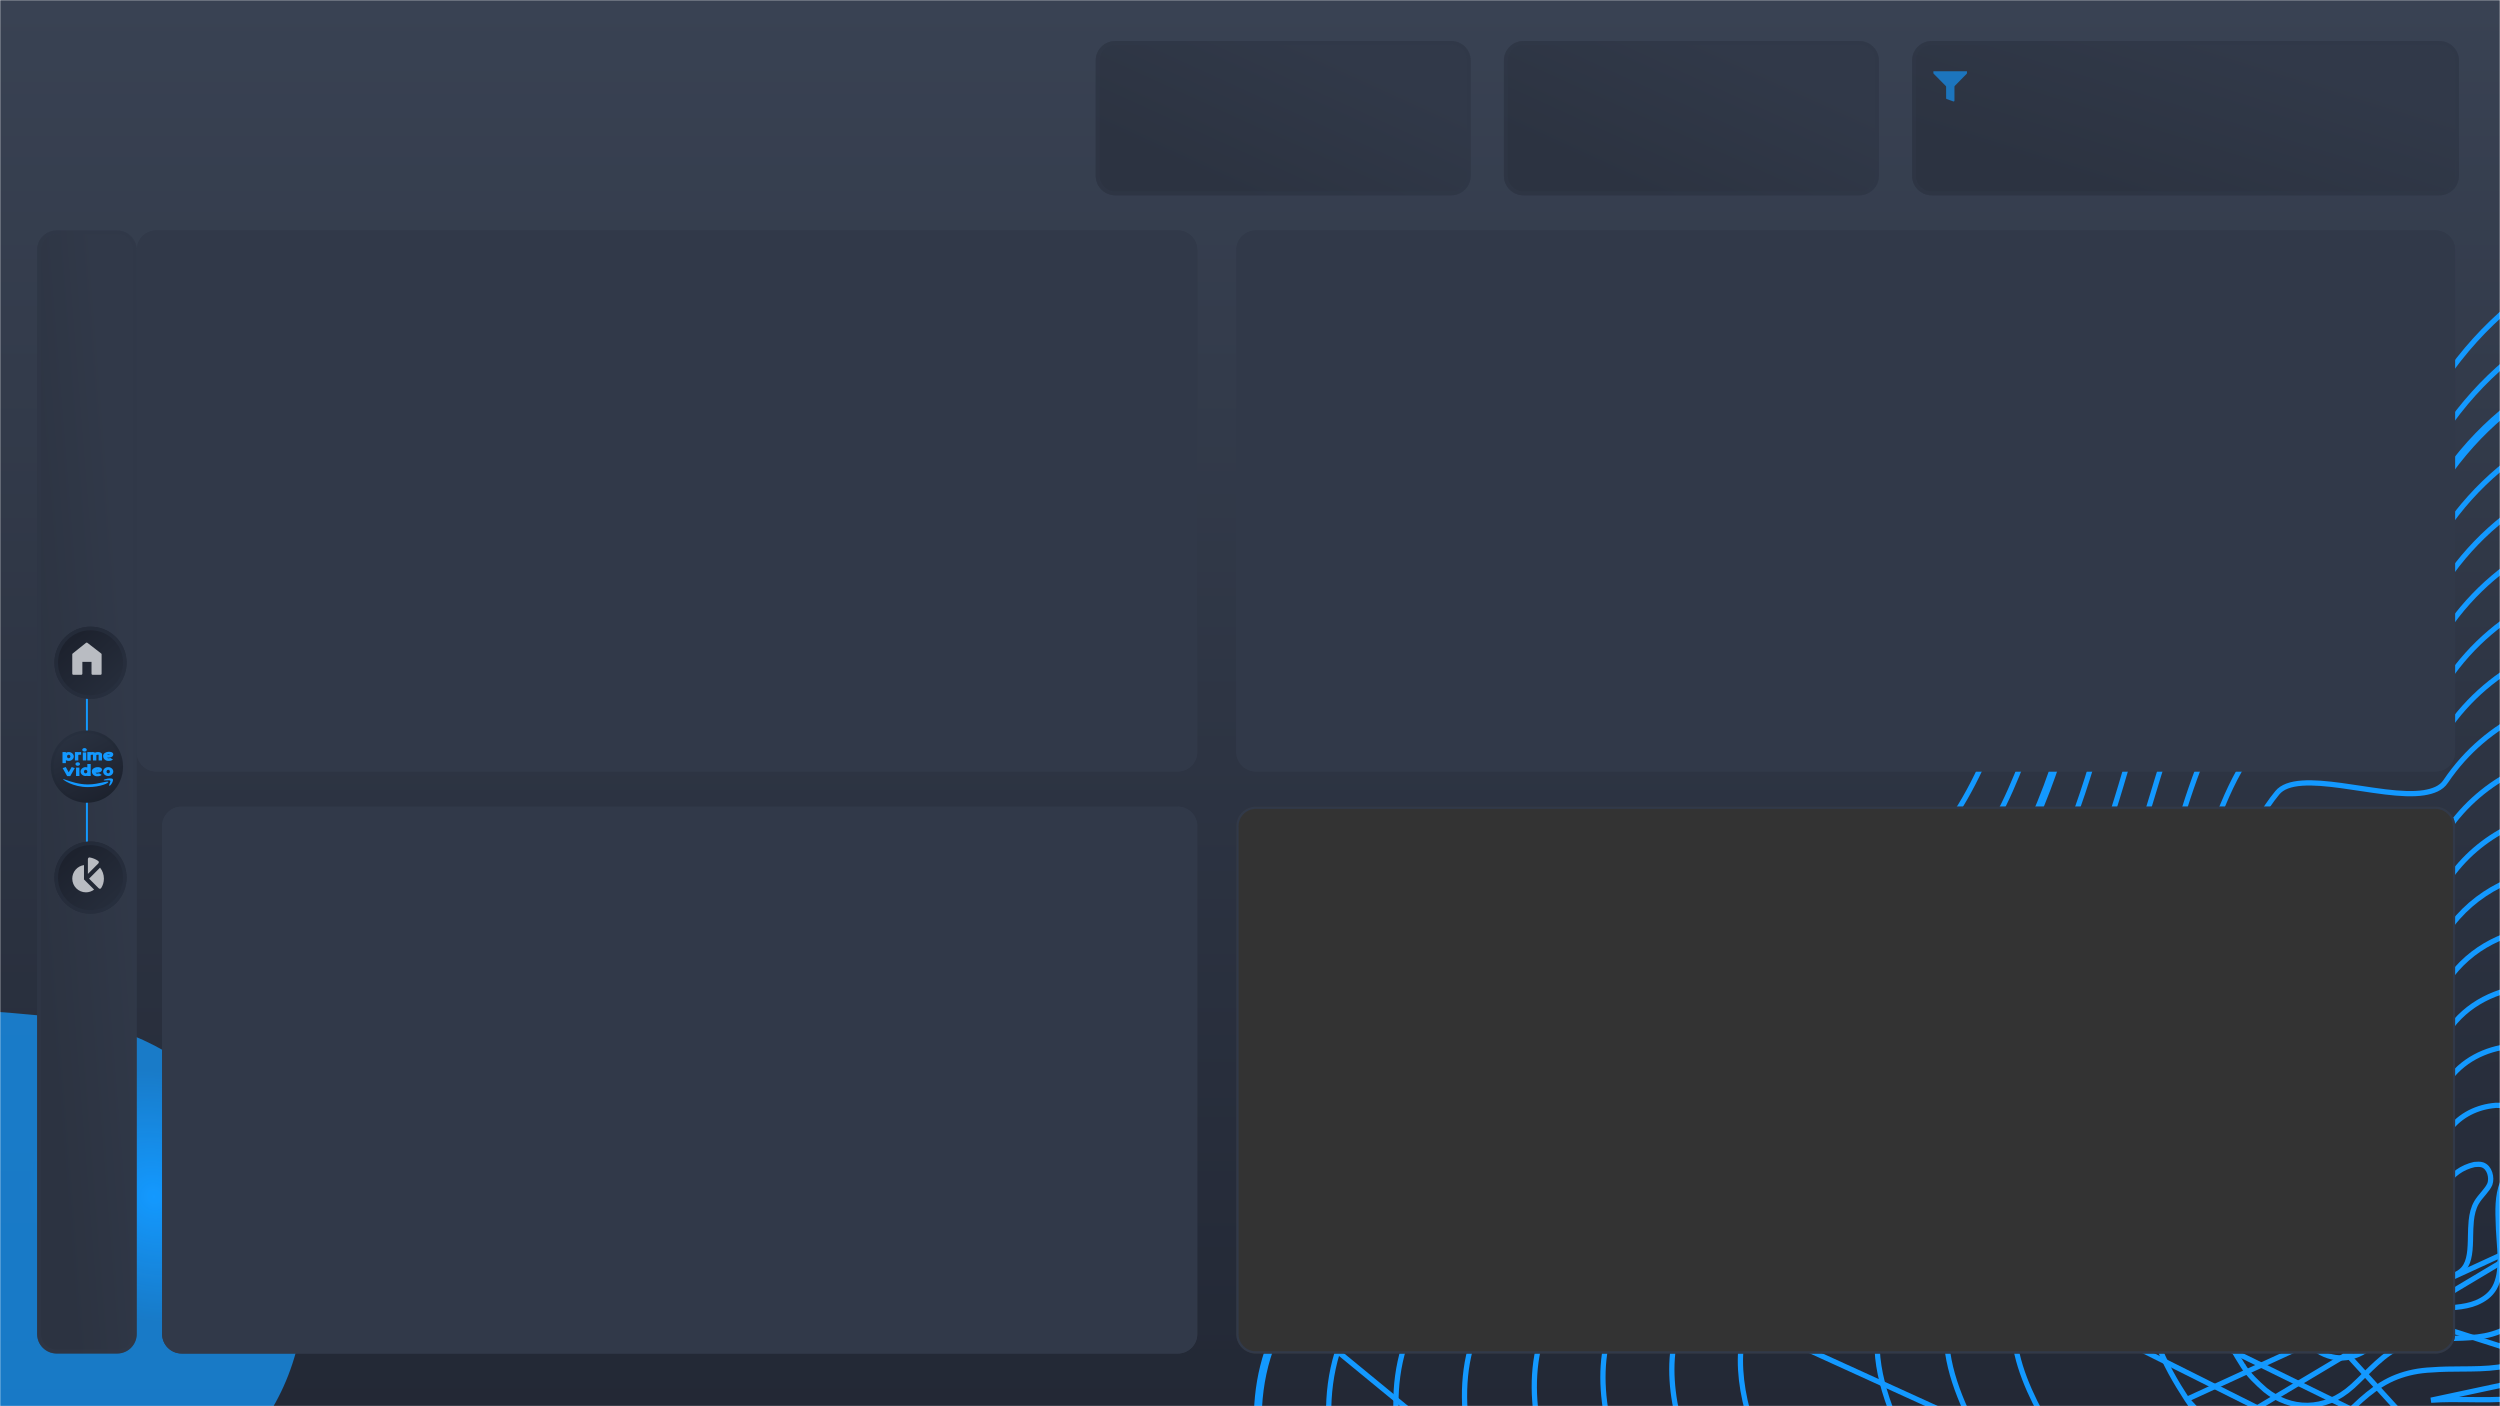 <svg width="1280" height="720" viewBox="0 0 1280 720" fill="none" xmlns="http://www.w3.org/2000/svg">
<g clip-path="url(#clip0_133_71)">
<mask id="mask0_133_71" style="mask-type:luminance" maskUnits="userSpaceOnUse" x="0" y="0" width="1280" height="720">
<path d="M1280 0H0V720H1280V0Z" fill="white"/>
</mask>
<g mask="url(#mask0_133_71)">
<path d="M1280 0H0V720H1280V0Z" fill="white"/>
<path d="M1280 0H0V720H1280V0Z" fill="url(#paint0_linear_133_71)"/>
<path d="M1210.24 668.82L1210.23 668.814C1206.55 666.069 1205.23 663.19 1205.17 660.352C1205.11 657.419 1206.39 654.284 1208.43 651.091C1210.46 647.914 1213.16 644.833 1215.71 642.02C1216.14 641.553 1216.56 641.092 1216.98 640.638C1219.03 638.406 1220.92 636.337 1222.07 634.649L1222.08 634.643V634.636C1225.89 628.906 1231.29 625.195 1236.86 621.373C1237.01 621.269 1237.17 621.164 1237.32 621.059C1242.97 617.174 1248.77 613.105 1252.42 606.623L1252.43 606.614V606.605C1255.26 601.401 1260.63 597.645 1266.88 596.23C1268.29 596.1 1269.73 595.994 1271.05 596.415C1272.85 597.06 1274.1 598.626 1274.75 600.586C1275.4 602.553 1275.38 604.715 1274.81 606.26C1274.12 607.841 1273.03 609.233 1271.76 610.737C1271.6 610.928 1271.44 611.121 1271.27 611.316C1270.16 612.628 1268.95 614.054 1268 615.664L1267.99 615.671C1266.37 618.456 1265.64 621.705 1265.29 625.02C1265.02 627.618 1264.97 630.352 1264.91 633.001C1264.9 633.718 1264.89 634.429 1264.87 635.13C1264.78 638.469 1264.6 641.591 1263.91 644.313C1263.24 647.012 1262.09 649.223 1260.12 650.827L1260.11 650.835V650.844C1257.49 653.062 1253.89 653.755 1249.75 654.246C1249.19 654.313 1248.62 654.376 1248.03 654.439C1244.51 654.826 1240.72 655.242 1237.56 656.724C1234.82 658.01 1232.69 659.977 1230.77 661.965C1230.26 662.483 1229.78 662.998 1229.3 663.506C1227.9 664.994 1226.56 666.417 1225.01 667.67L1224.99 667.687L1224.97 667.705C1221.14 671.073 1215.05 672.461 1210.24 668.82Z" stroke="url(#paint1_radial_133_71)" stroke-width="2.692" stroke-miterlimit="10"/>
<path d="M1279.25 629.618V629.626V629.634C1279.33 631.409 1279.47 633.253 1279.61 635.144C1279.85 638.353 1280.1 641.701 1280.09 645.089C1280.08 650.416 1279.41 655.441 1277.16 659.404C1275.05 663.061 1271.88 665.286 1267.99 666.97C1264.77 668.324 1261.15 668.958 1257.2 669.366C1255.4 669.553 1253.55 669.69 1251.64 669.832C1251.46 669.846 1251.28 669.859 1251.09 669.873C1249 670.029 1246.85 670.195 1244.67 670.44C1240.77 670.803 1237.04 671.494 1233.69 673.078C1229.81 674.712 1226.62 677.22 1223.61 680.006C1222.24 681.275 1220.89 682.618 1219.54 683.968C1219.4 684.101 1219.27 684.235 1219.14 684.368C1217.64 685.859 1216.12 687.358 1214.51 688.82L1214.5 688.826C1205.62 696.997 1193.68 697.268 1184.88 690.29C1181.86 687.903 1179.4 685.315 1177.48 682.532C1174.71 678.253 1172.32 673.106 1171.37 667.877C1170.41 662.655 1170.9 657.427 1173.8 652.851C1174.38 651.936 1175.33 651.086 1176.59 650.253C1177.84 649.423 1179.31 648.668 1180.87 647.9C1181.14 647.771 1181.4 647.64 1181.67 647.509C1182.96 646.878 1184.29 646.229 1185.49 645.543C1186.94 644.716 1188.33 643.773 1189.35 642.625V642.619L1189.36 642.612C1191.5 640.147 1193.5 637.739 1195.43 635.424C1198.99 631.153 1202.28 627.198 1205.66 623.781L1205.67 623.774L1205.68 623.766C1210.22 619.034 1214 613.846 1217.69 608.8C1218.11 608.223 1218.53 607.647 1218.95 607.074C1223.06 601.466 1227.14 596.11 1232.18 591.606C1234.45 589.586 1237.52 588.323 1240.9 587.011C1241.08 586.942 1241.25 586.872 1241.43 586.803C1244.55 585.597 1247.88 584.304 1250.54 582.248C1251.61 581.561 1252.33 580.873 1253.07 579.827L1253.08 579.812L1253.09 579.797C1258.35 571.911 1266.79 567.315 1275.98 566.131L1276 566.129L1276.02 566.126C1278.49 565.737 1281.01 565.824 1283.71 566.831L1284 566.939L1284.13 566.926C1287.79 568.605 1290.5 572.052 1292.06 575.956C1293.61 579.881 1293.9 584.032 1292.95 586.937L1292.94 586.958V586.979C1292.16 589.641 1290.66 591.864 1288.89 594.102C1288.46 594.647 1288.01 595.2 1287.55 595.763C1286.17 597.446 1284.72 599.215 1283.57 601.13C1282.66 602.615 1281.91 603.961 1281.32 605.494C1278.58 612.323 1278.88 619.999 1279.16 627.078C1279.19 627.934 1279.22 628.782 1279.25 629.618Z" stroke="url(#paint2_radial_133_71)" stroke-width="2.692" stroke-miterlimit="10"/>
<path d="M1290.82 673.191L1290.81 673.198V673.204C1287.11 678.702 1281.7 681.347 1275.88 683.064C1271.25 684.407 1266.29 684.873 1261.05 685.101C1259.2 685.182 1257.29 685.233 1255.35 685.285C1251.89 685.378 1248.33 685.473 1244.79 685.746C1239.58 686.052 1234.79 687.205 1230.47 688.841L1230.46 688.846L1230.45 688.852C1225.28 690.945 1220.97 694.202 1216.9 697.891C1214.86 699.735 1212.86 701.702 1210.84 703.693L1210.73 703.805C1208.74 705.766 1206.73 707.751 1204.6 709.704C1190.01 723.014 1172.57 721.975 1159.87 711.733C1155.43 707.862 1151.3 703.896 1148.45 699.365V699.356L1148.44 699.347C1144.35 693.059 1139.92 685.136 1137.63 677.006C1135.35 668.881 1135.25 660.731 1139.57 653.783C1140.37 652.542 1141.89 651.427 1144.02 650.37C1146.14 649.323 1148.67 648.418 1151.32 647.504C1151.59 647.408 1151.88 647.311 1152.16 647.214C1154.51 646.405 1156.92 645.577 1159.04 644.645C1161.41 643.611 1163.6 642.375 1165.04 640.741L1165.05 640.732C1168.02 637.304 1170.77 633.929 1173.43 630.652C1178.88 623.96 1184 617.678 1189.96 612.198C1197.31 605.514 1202.19 596.919 1206.87 588.483C1207.05 588.166 1207.22 587.848 1207.4 587.531C1211.92 579.361 1216.33 571.407 1222.68 565.078V565.074C1223.89 563.857 1225.58 562.961 1227.65 562.262C1229.72 561.564 1232.08 561.093 1234.58 560.669C1235.32 560.544 1236.07 560.422 1236.83 560.299C1238.6 560.014 1240.39 559.723 1242.09 559.372C1244.53 558.867 1246.91 558.213 1248.93 557.187C1250.34 556.498 1251.69 555.589 1252.71 554.258L1252.73 554.225L1252.75 554.191C1260.39 542.845 1272.61 537.015 1285.13 535.686C1288.85 535.343 1292.57 535.495 1296.71 537.211L1297.52 537.547L1297.56 537.507C1302.82 540.119 1306.85 545.188 1309.24 550.82C1311.71 556.613 1312.34 562.747 1311.01 567.044V567.059L1311 567.075C1309.85 571.146 1307.63 574.423 1305.09 577.703C1304.56 578.383 1304.02 579.066 1303.47 579.759C1301.4 582.358 1299.22 585.081 1297.51 588.185V588.197L1297.5 588.209C1296.53 590.053 1295.49 592.293 1294.81 594.53C1291.57 604.876 1292.53 616.251 1293.37 626.317C1293.46 627.412 1293.56 628.492 1293.64 629.553V629.564C1293.84 631.803 1294.12 634.189 1294.42 636.676C1294.99 641.485 1295.61 646.674 1295.72 651.91C1295.88 659.806 1294.83 667.384 1290.82 673.191Z" stroke="url(#paint3_radial_133_71)" stroke-width="2.692" stroke-miterlimit="10"/>
<path d="M1308.33 629.756C1308.13 627.532 1307.88 625.241 1307.64 622.899C1306.33 610.528 1304.87 596.746 1308.77 583.971C1309.55 581.043 1310.84 578.265 1312.07 575.611L1312.09 575.557L1312.1 575.53L1312.12 575.504C1314.29 571.305 1317.18 567.685 1319.96 564.199C1320.63 563.363 1321.29 562.535 1321.93 561.709C1325.3 557.385 1328.27 553.015 1329.72 547.47V547.459C1331.26 541.761 1330.22 533.673 1326.87 525.988C1323.53 518.323 1318 511.307 1310.86 507.622L1310.77 507.577C1310.7 507.56 1310.59 507.53 1310.48 507.488C1310.39 507.452 1310.25 507.392 1310.11 507.294C1304.79 504.755 1299.6 504.575 1294.86 505.015C1278.67 506.513 1263.02 513.529 1253.19 528.146C1252.59 529.111 1251.71 529.817 1250.82 530.372C1249.95 530.922 1248.96 531.381 1248.06 531.798L1248.02 531.817L1247.97 531.839L1247.92 531.857C1245.28 532.84 1242.14 533.299 1238.92 533.568C1236.85 533.74 1234.67 533.838 1232.52 533.935C1231.32 533.989 1230.14 534.043 1228.98 534.109C1225.69 534.295 1222.58 534.582 1219.91 535.233C1217.24 535.884 1215.13 536.869 1213.7 538.352C1206.18 546.337 1201.32 556.643 1196.34 567.215C1195.97 567.998 1195.6 568.783 1195.23 569.569C1189.88 580.863 1184.17 592.259 1174.64 600.555C1168.39 606.058 1163.02 612.214 1157.69 618.756C1155.95 620.883 1154.22 623.058 1152.46 625.263C1148.83 629.813 1145.09 634.495 1141.04 639.17L1141.03 639.176C1139.2 641.265 1136.24 642.77 1132.99 644.001C1130.06 645.113 1126.7 646.065 1123.39 647.001C1123.01 647.111 1122.62 647.22 1122.24 647.33C1118.53 648.385 1114.95 649.444 1111.99 650.734C1109 652.039 1106.86 653.486 1105.8 655.184V655.186C1099.95 664.47 1100.65 675.575 1104.28 686.597C1107.91 697.608 1114.38 708.278 1119.69 716.465M1308.33 629.756L1119.69 716.465M1308.33 629.756C1308.59 632.654 1308.98 635.791 1309.4 639.091C1310.19 645.335 1311.05 652.164 1311.21 659.063C1311.45 669.551 1310.03 679.721 1304.39 687.39C1299.32 694.212 1291.44 697.456 1283.7 699.19C1277.68 700.504 1271.39 700.795 1264.9 700.881C1263.35 700.901 1261.77 700.91 1260.19 700.919C1255.23 700.946 1250.18 700.973 1245.17 701.371C1238.42 701.647 1232.58 702.892 1227.13 704.984C1216.17 709.223 1207.86 717.499 1198.82 726.506C1197.46 727.862 1196.08 729.235 1194.67 730.613V730.614C1184.95 740.167 1174.22 744.133 1163.9 744.072C1153.56 744.01 1143.5 739.901 1135.17 733.109V733.103M1308.33 629.756L1135.17 733.103M1119.69 716.465C1123.72 722.653 1129.03 728.242 1135.16 733.097M1119.69 716.465L1135.16 733.097M1135.17 733.103L1135.16 733.097" stroke="url(#paint4_radial_133_71)" stroke-width="2.692" stroke-miterlimit="10"/>
<path d="M1318.01 701.252V701.248C1325.35 691.799 1327.11 678.997 1326.7 665.878C1326.43 657.165 1325.23 648.535 1324.14 640.773C1323.59 636.803 1323.06 633.061 1322.71 629.651C1322.45 627.198 1322.14 624.67 1321.83 622.085C1319.96 606.709 1317.85 589.277 1322.23 573.292C1323.11 569.657 1324.5 566.175 1326.22 562.695C1328.87 557.193 1332.56 552.545 1336.13 548.047C1336.81 547.185 1337.49 546.327 1338.16 545.47C1342.35 540.095 1346.12 534.665 1347.94 527.712V527.704C1349.85 520.601 1348.49 510.568 1344.24 501.03C1340 491.515 1332.99 482.733 1323.9 478.019L1323.74 477.937C1323.74 477.935 1323.73 477.933 1323.72 477.93C1323.54 477.866 1323.25 477.751 1322.96 477.51C1316.2 474.264 1309.82 474.03 1304.04 474.565L1304.03 474.566L1304.02 474.567C1284.38 476.046 1265.07 484.438 1252.84 502.558L1252.83 502.57V502.582C1251.26 504.793 1249.05 505.766 1246.47 506.697L1246.44 506.709L1246.41 506.719C1243.19 507.703 1239.3 507.995 1235.26 508.044C1232.76 508.074 1230.11 508.01 1227.49 507.946C1225.9 507.907 1224.32 507.869 1222.78 507.852C1218.65 507.806 1214.76 507.91 1211.45 508.526C1208.13 509.145 1205.59 510.245 1203.97 512.039V512.041C1195.12 521.819 1189.78 534.572 1184.32 547.595C1183.82 548.803 1183.31 550.013 1182.8 551.223C1176.83 565.371 1170.34 579.508 1158.57 589.326C1150.31 596.297 1143.49 604.125 1136.86 612.354C1134.85 614.85 1132.85 617.388 1130.83 619.951C1126.22 625.809 1121.51 631.793 1116.32 637.679M1318.01 701.252L1115.31 636.79M1318.01 701.252C1311.31 709.939 1301.14 713.583 1291.49 715.326C1284.08 716.604 1276.47 716.719 1268.64 716.649C1267.24 716.637 1265.84 716.619 1264.43 716.6C1257.96 716.516 1251.34 716.43 1244.69 716.903L1318.01 701.252ZM1116.32 637.679C1116.32 637.679 1116.32 637.68 1116.32 637.681L1115.31 636.79M1116.32 637.679C1116.32 637.678 1116.32 637.677 1116.32 637.676L1115.31 636.79M1116.32 637.679C1114.11 640.209 1110.4 641.982 1106.27 643.407C1102.47 644.714 1098.1 645.795 1093.79 646.863C1093.35 646.972 1092.91 647.081 1092.47 647.19C1087.69 648.377 1083.05 649.574 1079.21 651.087C1075.33 652.615 1072.53 654.368 1071.16 656.507M1115.31 636.79C1111.56 641.078 1102.55 643.307 1093.46 645.558C1083.48 648.026 1073.4 650.521 1070.03 655.783M1071.16 656.507C1071.16 656.506 1071.16 656.505 1071.16 656.504L1070.03 655.783M1071.16 656.507C1071.16 656.508 1071.16 656.509 1071.16 656.51L1070.03 655.783M1071.16 656.507L1070.03 655.783M1109.6 754.76C1109.6 754.758 1109.59 754.757 1109.59 754.755L1108.74 755.795L1109.6 754.764C1109.6 754.762 1109.6 754.761 1109.6 754.76Z" stroke="url(#paint5_radial_133_71)" stroke-width="2.692" stroke-miterlimit="10"/>
<path d="M1337.05 629.879V629.887C1337.49 633.695 1338.13 637.884 1338.81 642.338C1340.24 651.731 1341.84 662.301 1342.22 672.966C1342.78 688.641 1340.65 704.049 1331.58 715.464C1323.48 725.489 1311.17 729.685 1299.27 731.468C1290.47 732.707 1281.57 732.683 1272.49 732.45C1270.79 732.407 1269.08 732.356 1267.37 732.305C1259.95 732.083 1252.4 731.858 1244.78 732.212C1235.43 732.555 1227.27 734.182 1219.81 736.979L1219.8 736.983C1202.73 743.564 1189.91 756.531 1174.92 771.682C1174.67 771.937 1174.41 772.194 1174.16 772.45C1159.33 787.454 1143.11 793.343 1127.59 793.018C1112.03 792.693 1097.04 786.124 1084.76 775.988C1075.69 768.449 1067.47 760.202 1061.35 750.615L1061.34 750.606C1061.15 750.306 1060.95 750.003 1060.75 749.698C1052.99 737.766 1042.78 722.053 1036.57 705.756C1030.2 689.026 1028.2 672.024 1037.03 657.948C1038.72 655.364 1042.19 653.307 1046.95 651.558C1051.66 649.825 1057.36 648.489 1063.21 647.171C1063.71 647.06 1064.2 646.948 1064.7 646.836C1070.03 645.64 1075.41 644.432 1080.05 642.934C1085.08 641.312 1089.53 639.269 1092.12 636.303V636.3C1098.05 629.451 1103.44 622.513 1108.71 615.725C1111.37 612.293 1114.01 608.899 1116.67 605.574C1124.62 595.634 1132.87 586.215 1143.06 577.864V577.86C1156.81 566.469 1164.02 549.655 1170.61 532.7C1171.21 531.152 1171.8 529.604 1172.4 528.058C1178.37 512.541 1184.25 497.257 1194.43 485.544L1194.44 485.538C1196.25 483.421 1199.24 482.195 1203.18 481.603C1207.12 481.013 1211.79 481.083 1216.74 481.364C1218.8 481.481 1220.93 481.637 1223.07 481.793C1225.99 482.006 1228.92 482.22 1231.68 482.336C1236.5 482.54 1241.1 482.471 1244.87 481.583C1248.28 480.897 1250.87 479.529 1252.63 477.153L1252.64 477.129L1252.66 477.105C1267.08 455.694 1290.39 445.892 1313.35 444.276C1320.36 443.795 1327.97 444.094 1336.19 448.083C1336.21 448.095 1336.22 448.107 1336.24 448.117C1336.32 448.171 1336.4 448.215 1336.46 448.247C1336.58 448.308 1336.71 448.362 1336.78 448.393C1336.81 448.406 1336.83 448.417 1336.85 448.426L1336.9 448.471L1337.1 448.575C1348.04 454.236 1356.48 464.822 1361.62 476.237C1366.77 487.677 1368.5 499.7 1366.31 508.117C1364.09 516.654 1359.5 523.235 1354.47 529.676C1353.68 530.688 1352.88 531.698 1352.07 532.713C1347.78 538.107 1343.38 543.635 1340.29 550.214C1338.29 554.269 1336.82 558.441 1335.7 562.565V562.569C1332.68 573.889 1332.46 585.649 1333.27 597.091C1333.79 604.515 1334.76 611.891 1335.68 618.927C1336.17 622.69 1336.65 626.355 1337.05 629.879Z" stroke="url(#paint6_radial_133_71)" stroke-width="2.692" stroke-miterlimit="10"/>
<path d="M1351.74 630.088C1352.26 634.347 1353 639.058 1353.79 644.085C1355.51 655.027 1357.47 667.467 1357.94 680.009C1358.63 698.277 1356.13 716.292 1345.33 729.497C1335.6 741.383 1320.85 745.821 1307.03 747.613C1296.94 748.888 1286.77 748.639 1276.44 748.156C1274.68 748.073 1272.91 747.984 1271.14 747.894C1262.56 747.46 1253.84 747.019 1245.06 747.33C1234.5 747.611 1225.08 749.529 1216.52 752.772C1196.8 760.197 1182.03 775.211 1164.46 793.142C1147.01 810.795 1128.02 817.582 1109.91 817.092C1091.76 816.6 1074.35 808.798 1060.14 797.033C1049.85 788.225 1040.13 778.393 1032.85 767.184C1032.24 766.252 1031.62 765.298 1030.99 764.323C1022.14 750.738 1010.64 733.08 1003.41 714.769C995.656 695.118 992.974 675.093 1003.35 658.65L1003.36 658.643C1005.29 655.541 1009.38 653.134 1015 651.134C1020.56 649.153 1027.31 647.67 1034.23 646.222C1034.89 646.084 1035.55 645.946 1036.21 645.808C1042.44 644.509 1048.71 643.201 1054.12 641.551C1060.05 639.742 1065.24 637.442 1068.2 634.044C1075.24 626.013 1081.6 617.783 1087.86 609.69C1090.81 605.864 1093.74 602.07 1096.71 598.341C1105.99 586.688 1115.69 575.591 1127.8 565.861V565.86C1143.77 552.961 1151.81 533.378 1159.04 513.547C1159.76 511.567 1160.48 509.586 1161.19 507.608C1167.67 489.631 1174.05 471.916 1185.48 458.492C1187.53 456.161 1190.97 454.885 1195.56 454.371C1200.13 453.859 1205.57 454.128 1211.35 454.645C1213.75 454.859 1216.22 455.119 1218.7 455.379C1222.12 455.737 1225.55 456.097 1228.79 456.341C1234.42 456.763 1239.78 456.865 1244.15 456.011C1247.82 455.318 1251.23 453.916 1253.09 451.072C1269.7 426.376 1296.45 415.39 1323.07 413.604C1331.29 413.182 1340.09 413.541 1349.75 418.239C1350.03 418.463 1350.29 418.577 1350.43 418.636L1350.45 418.646C1350.49 418.662 1350.51 418.674 1350.53 418.681L1350.64 418.8L1350.84 418.903C1363.54 425.606 1373.41 438.001 1379.45 451.314C1385.5 464.654 1387.59 478.662 1385.03 488.485V488.494L1353.07 629.919M1351.74 630.088C1351.74 630.087 1351.74 630.085 1351.73 630.083L1353.07 629.919M1351.74 630.088C1351.74 630.089 1351.74 630.09 1351.74 630.09L1353.07 629.919M1351.74 630.088C1351.3 626.691 1350.81 623.192 1350.3 619.612C1347.31 598.443 1343.92 574.432 1349.67 551.998M1353.07 629.919C1352.63 626.49 1352.13 622.969 1351.63 619.374C1348.64 598.19 1345.3 574.483 1350.97 552.33M1349.67 551.998C1349.67 551.999 1349.67 552 1349.67 552.001L1350.97 552.33M1349.67 551.998C1349.67 551.997 1349.67 551.996 1349.67 551.996L1350.97 552.33M1349.67 551.998L1350.97 552.33M1354.9 537.505C1354.9 537.508 1354.9 537.511 1354.9 537.514L1356.12 538.086L1354.91 537.496C1354.91 537.499 1354.91 537.502 1354.9 537.505Z" stroke="url(#paint7_radial_133_71)" stroke-width="2.692" stroke-miterlimit="10"/>
<path d="M1358.74 743.562L1358.73 743.571C1347.76 756.941 1330.52 761.96 1314.79 763.758C1303.31 764.992 1291.83 764.565 1280.17 763.945C1278.76 763.87 1277.35 763.792 1275.94 763.715C1265.68 763.15 1255.27 762.577 1244.72 763.021C1232.77 763.432 1222.3 765.443 1212.63 769.135C1190.56 777.295 1173.98 794.025 1154.01 814.241L1154 814.247C1134.07 834.708 1112.31 842.483 1091.56 841.872C1070.76 841.261 1050.85 832.226 1034.69 818.828V818.823C1022.52 808.827 1011.44 797.577 1003.2 784.57V784.565C1001.98 782.655 1000.7 780.663 999.364 778.596C989.609 763.473 977.309 744.405 969.306 724.649C960.199 702.168 956.823 679.203 968.675 660.31L968.678 660.305C970.823 656.855 975.524 654.203 981.993 652.015C988.397 649.849 996.2 648.241 1004.18 646.661C1004.82 646.536 1005.45 646.411 1006.08 646.286C1013.41 644.84 1020.8 643.384 1027.15 641.51C1033.98 639.492 1039.92 636.91 1043.24 633.084C1051.37 623.809 1058.65 614.307 1065.81 604.97C1069.15 600.608 1072.47 596.283 1075.83 592.033C1086.41 578.647 1097.51 565.919 1111.54 554.81V554.806C1129.66 540.325 1138.46 518.029 1146.34 495.366C1147.14 493.053 1147.94 490.737 1148.73 488.424C1155.76 467.927 1162.7 447.68 1175.54 432.384C1177.84 429.664 1181.76 428.26 1186.99 427.789C1192.19 427.32 1198.42 427.798 1205.01 428.572C1207.68 428.886 1210.43 429.25 1213.18 429.616C1217.16 430.143 1221.15 430.672 1224.94 431.053C1231.37 431.698 1237.49 431.95 1242.48 431.046C1246.74 430.465 1250.3 428.851 1252.53 425.686L1252.54 425.674L1252.55 425.662C1271.56 397.471 1302.12 385.267 1332.05 383.346C1341.38 382.823 1351.77 383.219 1362.59 388.741L1362.73 388.811L1362.88 388.848C1362.94 388.863 1363 388.888 1363.21 389.005L1363.23 389.02C1363.4 389.111 1363.67 389.258 1364 389.365C1378.51 397.031 1389.82 411.147 1396.76 426.291C1403.74 441.504 1406.19 457.498 1403.25 468.728V468.737L1403.24 468.746C1400.45 480.08 1394.4 488.814 1387.74 497.363C1386.71 498.691 1385.66 500.015 1384.61 501.346C1378.91 508.534 1373.09 515.884 1369.02 524.683C1366.49 530.143 1364.46 535.745 1363.13 541.3C1356.88 566.533 1360.73 593.44 1364.14 617.27C1364.77 621.678 1365.39 625.981 1365.92 630.149C1366.55 635.174 1367.45 640.751 1368.42 646.71C1370.43 659.036 1372.7 672.995 1373.3 687.069C1374.18 707.897 1371.35 728.471 1358.74 743.562Z" stroke="url(#paint8_radial_133_71)" stroke-width="2.692" stroke-miterlimit="10"/>
<path d="M1322.4 779.747V779.746C1340.15 778.102 1359.57 772.541 1372.34 757.443C1386.6 740.48 1389.8 717.292 1388.79 693.874C1388.09 677.734 1385.41 661.712 1383.07 647.691C1382.01 641.335 1381.01 635.39 1380.3 630.032C1379.67 625.342 1378.94 620.49 1378.19 615.512C1374.18 588.92 1369.63 558.719 1376.45 530.432L1376.46 530.419C1378.06 524.029 1379.99 517.916 1382.78 511.882C1387.35 501.919 1393.93 493.604 1400.38 485.452C1401.49 484.045 1402.6 482.642 1403.69 481.237C1411.17 471.641 1418.02 461.842 1421.27 449.172C1424.41 436.538 1421.62 418.591 1413.81 401.5C1406.04 384.476 1393.38 368.547 1377.04 359.761C1376.71 359.654 1376.44 359.508 1376.28 359.417L1376.25 359.403C1376.04 359.285 1375.98 359.26 1375.92 359.246L1375.78 359.209L1375.64 359.139C1363.36 352.891 1351.76 352.433 1341.23 352.897C1307.85 354.795 1273.64 368.366 1252.23 400.041C1249.89 403.653 1245.73 405.099 1241.06 405.88L1241.05 405.881L1241.04 405.882C1235.45 406.756 1228.55 406.326 1221.3 405.451C1217.07 404.941 1212.62 404.266 1208.18 403.594C1205.04 403.118 1201.9 402.642 1198.85 402.227C1191.43 401.217 1184.45 400.549 1178.64 400.966C1172.8 401.386 1168.46 402.884 1165.99 405.893C1151.97 422.958 1144.52 445.618 1137 468.52C1136.09 471.29 1135.18 474.063 1134.25 476.831C1125.73 502.327 1116.12 527.296 1095.88 543.184C1079.93 555.675 1067.34 570.046 1055.41 585.125C1051.5 590.069 1047.65 595.101 1043.78 600.167C1035.86 610.513 1027.84 621.006 1018.93 631.205M1322.4 779.747L1017.92 630.32M1322.4 779.747C1309.61 781.016 1296.88 780.489 1283.99 779.726C1282.18 779.619 1280.36 779.506 1278.54 779.394C1267.45 778.71 1256.22 778.017 1244.81 778.329L1322.4 779.747ZM1018.93 631.205L1017.92 630.32M1018.93 631.205C1018.94 631.204 1018.94 631.204 1018.94 631.203L1017.92 630.32M1018.93 631.205C1015.24 635.457 1008.58 638.308 1000.85 640.524C993.65 642.587 985.256 644.169 976.916 645.74C976.225 645.87 975.535 646 974.846 646.13C965.793 647.841 956.926 649.586 949.645 651.972C942.296 654.38 936.909 657.336 934.443 661.244M1017.92 630.32C1011.35 637.883 994.052 641.141 976.652 644.42C957.882 647.957 938.989 651.516 933.304 660.527M934.443 661.244L933.304 660.527M934.443 661.244C934.443 661.244 934.443 661.245 934.442 661.245L933.304 660.527M974.151 801.364L973.018 802.091" stroke="url(#paint9_radial_133_71)" stroke-width="2.692" stroke-miterlimit="10"/>
<path d="M1330.15 795.893C1315.98 797.12 1301.93 796.414 1287.81 795.507C1286.25 795.407 1284.69 795.305 1283.14 795.202C1270.57 794.376 1257.93 793.545 1245.18 793.955C1230.46 794.277 1217.68 796.673 1206 801.068C1179.18 811.043 1158.51 831.063 1134.21 856.005C1108.92 881.866 1081.61 891.529 1055.67 890.627C1029.68 889.725 1004.93 878.216 984.83 861.48C969.743 848.826 955.949 834.724 945.401 818.478C943.467 815.462 941.389 812.275 939.214 808.939C927.168 790.464 912.145 767.423 902.104 743.566C890.238 715.373 885.521 686.483 900.463 662.843L900.466 662.838C903.218 658.437 909.261 655.149 917.468 652.5C925.605 649.874 935.52 647.978 945.632 646.126C946.433 645.979 947.235 645.833 948.038 645.686C957.324 643.991 966.657 642.288 974.652 640.047C983.275 637.631 990.661 634.511 994.725 629.833C1004.71 618.389 1013.64 606.644 1022.44 595.072C1026.69 589.482 1030.91 583.932 1035.2 578.476C1048.41 561.688 1062.4 545.685 1080.37 531.717L1080.38 531.715C1102.75 514.248 1113.14 486.572 1122.3 458.243C1123.3 455.15 1124.28 452.049 1125.27 448.952C1133.35 423.524 1141.36 398.324 1156.79 379.38C1159.52 376.059 1164.32 374.465 1170.79 374.096C1177.22 373.73 1184.96 374.589 1193.18 375.837C1196.6 376.357 1200.13 376.948 1203.66 377.54C1208.53 378.356 1213.41 379.174 1218.05 379.812C1226.1 380.917 1233.73 381.529 1239.92 380.69C1245.19 380.024 1249.72 378.181 1252.24 374.407C1275.65 339.619 1313.52 324.671 1350.56 322.605C1362.13 322.046 1375.09 322.715 1388.84 329.696L1388.97 329.764L1389.11 329.8C1389.12 329.801 1389.14 329.81 1389.18 329.833C1389.25 329.87 1389.33 329.917 1389.46 329.997L1389.5 330.022C1389.68 330.137 1390 330.342 1390.39 330.472C1408.51 340.126 1422.61 357.773 1431.29 376.654C1440.01 395.6 1443.15 415.536 1439.64 429.578C1436.09 443.736 1428.48 454.636 1420.18 465.276C1418.96 466.844 1417.72 468.407 1416.48 469.975C1409.33 479.001 1402.06 488.184 1397.05 499.209L1397.04 499.221V499.234C1394.16 505.924 1391.79 512.753 1390.07 519.879V519.884C1382.73 550.983 1387.74 584.093 1392.17 613.359C1393.05 619.157 1393.91 624.805 1394.64 630.256V630.257C1395.44 636.138 1396.55 642.683 1397.75 649.695C1400.4 665.189 1403.43 682.963 1404.24 700.879C1405.4 726.861 1401.83 752.659 1385.75 771.511L1385.74 771.515C1371.72 788.101 1349.81 794.244 1330.15 795.893Z" stroke="url(#paint10_radial_133_71)" stroke-width="2.692" stroke-miterlimit="10"/>
<path d="M1337.9 812.04H1337.91C1359.61 810.543 1383.68 803.859 1399.5 785.548C1417.3 764.905 1421.21 736.456 1419.91 707.818C1419.02 688.287 1415.72 668.905 1412.85 651.997C1411.5 644.074 1410.25 636.695 1409.37 630.098C1408.55 624.226 1407.6 618.137 1406.62 611.879C1401.58 579.773 1395.85 543.241 1404.09 508.95C1405.9 501.14 1408.38 493.597 1411.87 486.295C1417.35 474.178 1425.32 464.076 1433.17 454.128C1434.51 452.429 1435.84 450.734 1437.17 449.035C1446.26 437.331 1454.64 425.326 1458.56 409.756C1462.45 394.305 1458.94 372.383 1449.32 351.538C1439.73 330.737 1424.17 311.262 1404.26 300.574C1403.87 300.398 1403.57 300.213 1403.34 300.07L1403.33 300.06C1403.09 299.911 1402.93 299.811 1402.71 299.714L1402.67 299.698L1402.64 299.68C1387.44 291.973 1373.27 291.244 1360.66 291.9C1320.3 294.099 1278.62 310.262 1252.81 348.543L1252.8 348.555L1252.79 348.567C1249.87 352.708 1244.99 354.575 1239.04 355.304C1232.28 356.151 1223.9 355.38 1215.03 354.057C1209.93 353.296 1204.57 352.334 1199.22 351.375C1195.31 350.673 1191.41 349.973 1187.62 349.353C1178.55 347.871 1170.01 346.823 1162.94 347.152C1155.82 347.483 1150.54 349.193 1147.6 352.861L1147.59 352.866C1130.76 373.664 1122.22 401.393 1113.62 429.334C1112.55 432.796 1111.48 436.261 1110.4 439.716C1100.62 470.897 1089.46 501.282 1064.87 520.249M1337.9 812.04L969.351 627.418M1337.9 812.04C1322.35 813.224 1307.04 812.292 1291.62 811.181C1290.3 811.086 1288.99 810.99 1287.67 810.894C1273.57 809.865 1259.36 808.828 1244.89 809.297C1228.77 809.749 1214.75 812.433 1202.18 817.08M1337.9 812.04L1202.18 817.08M1064.87 520.249L1064.05 519.183M1064.87 520.249C1044.97 535.598 1029.53 553.282 1014.97 571.809C1010.36 577.672 1005.84 583.63 1001.28 589.626C991.468 602.534 981.525 615.616 970.364 628.303M970.364 628.303C970.363 628.305 970.362 628.306 970.361 628.307L969.351 627.418M970.364 628.303C970.365 628.302 970.366 628.301 970.367 628.3L969.351 627.418M970.364 628.303C965.934 633.405 957.822 636.795 948.305 639.409C939.462 641.839 929.123 643.666 918.826 645.487C917.966 645.639 917.106 645.791 916.247 645.943C905.068 647.926 894.089 649.959 885.074 652.805C875.988 655.672 869.257 659.263 866.183 664.123M969.351 627.418C961.384 636.596 940.061 640.365 918.578 644.164C895.384 648.264 872.004 652.397 865.044 663.405M1202.18 817.08C1172.84 827.63 1150.36 849.374 1123.8 876.761C1096.14 905.335 1066.11 915.938 1037.55 914.892C1008.94 913.845 981.672 901.105 959.643 882.739C943.144 869.005 927.802 853.672 916.154 835.474L916.153 835.473C913.922 831.995 911.51 828.306 908.98 824.435C895.799 804.272 879.384 779.16 868.327 753.143C855.135 722.101 849.767 690.219 866.183 664.123M1202.18 817.08L865.044 663.405M866.183 664.123C866.183 664.123 866.183 664.122 866.184 664.122L865.044 663.405M866.183 664.123C866.182 664.124 866.182 664.124 866.182 664.124L865.044 663.405" stroke="url(#paint11_radial_133_71)" stroke-width="2.692" stroke-miterlimit="10"/>
<path d="M1345.66 828.187L1345.65 828.188C1328.72 829.328 1312.09 828.217 1295.36 826.883C1293.65 826.747 1291.94 826.608 1290.23 826.469C1275.21 825.253 1260.08 824.027 1244.67 824.29C1227.34 824.681 1212.26 827.462 1198.58 832.56C1166.64 844.383 1142.57 867.643 1113.61 897.32L1113.6 897.322C1083.21 928.645 1050.36 940.197 1019.18 939.008C987.959 937.816 958.271 923.84 934.308 903.844L934.305 903.841C916.265 888.885 899.76 871.937 886.951 852.113C884.426 848.186 881.687 844.01 878.806 839.619C864.42 817.691 846.528 790.417 834.411 762.173C819.855 728.244 813.838 693.373 831.799 664.901C835.197 659.58 842.609 655.678 852.561 652.579C862.442 649.502 874.47 647.318 886.708 645.194C887.689 645.024 888.672 644.854 889.654 644.684C900.887 642.742 912.153 640.794 921.795 638.198C932.216 635.392 941.068 631.752 945.9 626.271L945.905 626.265C957.77 612.645 968.371 598.63 978.834 584.8C983.996 577.976 989.124 571.197 994.353 564.532C1010.21 544.317 1027.09 525.038 1048.91 508.306L1048.92 508.305C1075.54 487.856 1087.51 454.808 1097.95 420.813C1099.14 416.95 1100.3 413.075 1101.47 409.203C1110.62 378.835 1119.7 348.668 1137.74 326.066C1140.94 322.083 1146.7 320.287 1154.46 320.023C1162.17 319.76 1171.49 321.019 1181.37 322.758C1185.53 323.49 1189.81 324.312 1194.09 325.135C1199.9 326.25 1205.72 327.368 1211.27 328.268C1220.93 329.836 1230.06 330.797 1237.42 329.985C1243.89 329.385 1249.35 327.299 1252.33 322.769C1280.55 281.001 1325.87 263.47 1369.68 261.293C1383.46 260.698 1398.77 261.48 1415.35 269.828C1415.97 270.392 1416.74 270.726 1417.27 270.958L1417.31 270.974C1439.07 282.609 1456.06 303.885 1466.55 326.583C1477.07 349.325 1480.94 373.237 1476.78 390.004V390.005C1472.56 407.063 1463.47 420.122 1453.58 432.844C1452.12 434.719 1450.65 436.588 1449.17 438.462C1440.64 449.256 1431.98 460.225 1425.99 473.466C1422.19 481.658 1419.62 489.896 1417.56 498.224V498.233V498.243C1408.93 535.446 1415.12 574.878 1420.59 609.645C1421.7 616.752 1422.79 623.664 1423.71 630.322C1424.66 637.259 1426 645.009 1427.44 653.33C1430.65 671.924 1434.36 693.37 1435.35 714.971C1436.79 746.2 1432.5 777.263 1413.05 799.78C1395.98 819.574 1369.27 826.685 1345.66 828.187ZM1345.74 829.531C1369.5 828.019 1396.65 820.859 1414.07 800.66L1345.74 829.531Z" stroke="url(#paint12_radial_133_71)" stroke-width="2.692" stroke-miterlimit="10"/>
<path d="M1353.4 844.335C1335.09 845.432 1317.18 844.181 1299.16 842.751C1297.79 842.642 1296.42 842.533 1295.05 842.423C1278.41 841.09 1261.65 839.748 1244.48 840.139C1225.75 840.66 1209.77 843.698 1194.85 849.077L1194.84 849.079C1160.55 861.636 1134.53 886.451 1103.31 918.581L1103.3 918.586C1070.44 952.716 1034.85 965.208 1001.08 963.851C967.267 962.492 935.121 947.238 909.225 925.613L909.22 925.609C889.466 909.255 871.414 891.077 857.656 869.46C854.625 864.701 851.295 859.604 847.779 854.224C832.449 830.764 813.589 801.902 800.659 772.027C784.752 735.272 778.034 697.455 797.472 666.526C801.105 660.761 809.147 656.552 819.95 653.22C830.679 649.911 843.763 647.569 857.072 645.293C858.122 645.113 859.174 644.934 860.226 644.754C872.463 642.668 884.733 640.577 895.226 637.779C906.555 634.757 916.143 630.835 921.34 624.93L921.341 624.928C934.376 610.067 945.99 594.717 957.464 579.551C962.936 572.32 968.375 565.13 973.922 558.056C991.134 536.102 1009.46 515.142 1033.21 497.028C1062.04 475.081 1074.79 439.327 1085.85 402.48C1087.12 398.258 1088.37 394.023 1089.61 389.79C1099.28 356.907 1108.9 324.207 1128.34 299.747C1131.74 295.496 1137.95 293.628 1146.33 293.423C1154.66 293.22 1164.74 294.666 1175.44 296.632C1179.94 297.46 1184.58 298.386 1189.22 299.313C1195.51 300.568 1201.81 301.825 1207.81 302.848C1218.29 304.632 1228.17 305.761 1236.13 304.98L1236.15 304.978L1236.16 304.977C1243.13 304.156 1248.74 302.239 1252.14 297.335V297.324C1282.76 252.061 1331.7 233.501 1379.03 231.001C1394.19 230.278 1410.86 231.275 1428.75 240.195C1429.37 240.758 1430.14 241.091 1430.67 241.324L1430.7 241.338C1454.3 254.095 1472.68 277.137 1484.03 301.69C1495.41 326.287 1499.61 352.15 1495.15 370.41C1490.65 388.782 1480.8 402.942 1470.09 416.754C1468.52 418.77 1466.94 420.78 1465.35 422.796C1456.1 434.537 1446.7 446.46 1440.25 460.795V460.807C1436.36 469.678 1433.54 478.446 1431.38 487.489V487.493C1421.85 527.897 1428.76 570.756 1434.83 608.372C1436.05 615.934 1437.23 623.284 1438.25 630.36C1439.28 637.815 1440.75 646.16 1442.32 655.131C1445.83 675.201 1449.9 698.403 1451 721.784C1452.59 755.578 1447.93 789.254 1426.65 813.66V813.665C1407.93 835.33 1378.92 842.828 1353.4 844.335Z" stroke="url(#paint13_radial_133_71)" stroke-width="2.692" stroke-miterlimit="10"/>
<path d="M1361.15 860.482C1341.45 861.535 1322.22 860.105 1302.86 858.563C1302.06 858.5 1301.27 858.437 1300.48 858.373C1281.92 856.892 1263.21 855.398 1243.95 856.02C1223.86 856.322 1206.43 859.843 1190.61 865.472V865.475C1153.96 878.766 1126.13 905.3 1092.65 939.876V939.877C1057.26 976.564 1018.91 989.959 982.52 988.458C946.085 986.954 911.469 970.51 883.642 947.258C862.529 929.477 843.118 909.873 828.204 886.638L828.202 886.636C825.016 881.69 821.524 876.398 817.839 870.813C801.14 845.508 780.476 814.193 766.318 781.763C749.023 742.146 741.654 701.339 762.639 668.033C766.595 661.808 775.327 657.297 787.009 653.746C798.615 650.218 812.762 647.741 827.14 645.333C828.248 645.147 829.358 644.962 830.468 644.777C843.714 642.566 856.99 640.35 868.332 637.363C880.556 634.143 890.868 629.951 896.43 623.622L896.431 623.621C910.448 607.619 922.891 591.103 935.188 574.78C941.051 566.997 946.882 559.258 952.834 551.639C971.303 528 991.028 505.404 1016.81 485.813C1047.77 462.29 1061.38 423.829 1073.13 384.143C1074.51 379.478 1075.86 374.798 1077.22 370.12C1087.44 334.824 1097.6 299.726 1118.24 273.485C1121.91 268.831 1128.64 266.827 1137.67 266.653C1146.65 266.48 1157.52 268.12 1169.05 270.332C1173.95 271.272 1178.99 272.321 1184.03 273.371C1190.76 274.772 1197.5 276.173 1203.92 277.322C1215.2 279.339 1225.82 280.638 1234.34 279.849C1241.88 279.151 1247.86 276.838 1251.45 271.768V271.756L1251.46 271.744C1284.08 223.372 1336.87 203.252 1387.66 200.775C1404.28 199.92 1422.2 200.986 1441.41 210.901L1441.45 210.921L1441.49 210.939C1441.61 210.988 1441.73 211.042 1441.85 211.102C1442.05 211.195 1442.26 211.301 1442.48 211.414L1442.5 211.423C1442.84 211.589 1443.2 211.774 1443.55 211.925C1469 225.629 1488.81 250.475 1501.07 276.925C1513.34 303.419 1517.91 331.271 1513.17 350.847V350.849C1508.37 370.708 1497.76 385.971 1486.22 400.825C1484.53 403.004 1482.82 405.175 1481.1 407.352C1471.15 419.965 1461.06 432.756 1454.17 448.151V448.16C1450.03 457.57 1446.91 467.229 1444.65 476.977V476.984C1434.91 520.073 1442.28 565.732 1448.76 605.959C1450.13 614.432 1451.46 622.663 1452.58 630.579V630.582C1453.7 638.378 1455.24 647.092 1456.9 656.459C1460.76 678.211 1465.24 703.48 1466.44 728.937C1468.16 765.321 1463.13 801.612 1440.21 827.892C1420.08 850.898 1388.71 859.128 1361.15 860.482Z" stroke="url(#paint14_radial_133_71)" stroke-width="2.692" stroke-miterlimit="10"/>
<path d="M1368.89 876.63C1398.36 875.272 1432.03 866.654 1453.81 841.776V841.774C1478.56 813.605 1483.96 774.7 1482.07 735.731C1480.74 708.344 1475.84 681.159 1471.62 657.814C1469.84 647.912 1468.18 638.701 1466.96 630.459V630.457C1465.77 622.212 1464.36 613.642 1462.91 604.822C1455.84 561.708 1447.79 512.6 1458.32 466.081M1368.89 876.63L1459.63 466.378M1368.89 876.63C1347.82 877.64 1327.33 875.983 1306.73 874.147C1305.37 874.026 1304.01 873.904 1302.65 873.782C1283.42 872.057 1264.06 870.32 1244.13 870.632H1244.12C1222.63 871.063 1204.15 874.68 1187.22 880.759V880.76C1148.01 894.976 1118.03 923.254 1082.5 960.091C1044.45 999.606 1003.36 1014.03 964.393 1012.42C925.377 1010.81 888.341 993.131 858.506 968.17C835.991 949.317 815.073 928.131 799.003 903.279C795.52 897.873 791.689 892.076 787.64 885.948C769.796 858.947 747.717 825.536 732.535 790.934C713.895 748.448 705.874 704.65 728.409 668.965C732.651 662.244 742.052 657.411 754.606 653.634C767.082 649.88 782.297 647.271 797.751 644.742C798.971 644.542 800.192 644.343 801.413 644.144C815.625 641.827 829.86 639.506 842.016 636.353C855.147 632.948 866.193 628.495 872.12 621.743L872.121 621.741C887.031 604.703 900.295 587.105 913.413 569.7C919.785 561.248 926.121 552.84 932.596 544.565C952.434 519.208 973.648 494.969 1001.35 473.994C1034.35 448.99 1048.72 407.915 1061.1 365.44C1062.56 360.425 1064 355.39 1065.43 350.359C1076.2 312.598 1086.92 274.986 1108.89 246.816M1368.89 876.63L1000.54 472.921C1036.98 445.312 1050.52 397.787 1064.14 349.995C1074.89 312.27 1085.68 274.378 1107.83 245.985M1458.32 466.081L1459.63 466.378M1458.32 466.081V466.082L1459.63 466.378M1458.32 466.081C1460.68 455.625 1464.05 445.427 1468.48 435.141L1468.49 435.131C1475.82 418.461 1486.7 404.668 1497.43 391.054C1499.18 388.834 1500.92 386.619 1502.65 384.397C1515.01 368.497 1526.42 352.171 1531.59 330.9V330.899C1536.7 309.915 1531.72 280.126 1518.5 251.781C1505.29 223.466 1483.98 196.846 1456.74 182.105L1456.73 182.101C1456.36 181.895 1456.02 181.724 1455.65 181.542C1455.3 181.364 1454.92 181.174 1454.5 180.942M1459.63 466.378C1461.97 456.008 1465.32 445.89 1469.72 435.673C1476.98 419.173 1487.73 405.527 1498.47 391.907C1512.71 373.837 1526.92 355.811 1532.89 331.218C1543.32 288.435 1512.5 210.752 1457.38 180.921C1456.98 180.7 1456.62 180.519 1456.26 180.338C1455.89 180.156 1455.53 179.975 1455.13 179.754M1108.89 246.816C1112.77 241.893 1119.94 239.819 1129.59 239.705C1139.19 239.593 1150.83 241.42 1163.16 243.857C1168.41 244.895 1173.81 246.048 1179.22 247.203C1186.42 248.741 1193.63 250.282 1200.52 251.554C1212.6 253.786 1223.97 255.252 1233.1 254.495L1233.11 254.494C1240.95 253.768 1247.68 251.409 1251.33 245.943C1286.35 194.079 1342.8 172.589 1397.04 170.135L1397.05 170.134C1414.71 169.182 1433.83 170.309 1454.5 180.942M1108.89 246.816C1108.88 246.817 1108.88 246.817 1108.88 246.818L1107.83 245.985M1108.89 246.816C1108.89 246.815 1108.89 246.814 1108.89 246.813L1107.83 245.985M1107.83 245.985C1118.22 232.792 1148.98 239.365 1179.54 245.895C1199.29 250.115 1218.96 254.317 1232.98 253.154C1240.7 252.439 1246.91 250.143 1250.22 245.191C1285.54 192.875 1342.45 171.258 1396.98 168.79C1414.77 167.831 1434.16 168.96 1455.13 179.754M1454.5 180.942C1454.5 180.945 1454.51 180.948 1454.51 180.951L1455.13 179.754M1454.5 180.942C1454.49 180.939 1454.48 180.936 1454.48 180.933L1455.13 179.754" stroke="url(#paint15_radial_133_71)" stroke-width="2.692" stroke-miterlimit="10"/>
<path d="M1481.45 630.835V630.84C1482.73 639.496 1484.48 649.175 1486.36 659.585C1490.86 684.49 1496.12 713.585 1497.53 742.903C1499.53 784.443 1493.76 825.964 1467.36 856.007C1444.18 882.22 1408.35 891.382 1376.63 892.778C1354.18 893.744 1332.37 891.908 1310.5 889.995L1308.83 889.848C1287.55 887.984 1266.18 886.114 1244.24 886.798C1221.55 887.168 1202.01 890.881 1183.98 897.408C1142.57 912.516 1110.64 942.348 1072.85 981.636C1032.18 1023.8 988.319 1039.13 946.757 1037.35C905.148 1035.57 865.691 1016.65 833.923 990.064L833.921 990.062C809.853 969.978 787.582 947.371 770.558 920.717L770.557 920.716C766.591 914.517 762.191 907.843 757.53 900.771C738.673 872.163 715.538 837.065 699.504 800.744C679.494 755.414 670.771 708.671 694.781 670.528L694.784 670.524C699.261 663.358 709.282 658.23 722.666 654.239C735.97 650.271 752.215 647.529 768.716 644.87C770 644.664 771.284 644.457 772.57 644.251C787.765 641.812 802.987 639.369 815.98 636.03C830.001 632.427 841.77 627.703 848.061 620.528L848.062 620.526C863.957 602.347 878.073 583.561 892.037 564.976C898.81 555.963 905.547 546.996 912.434 538.17C933.555 511.103 956.169 485.23 985.801 462.873C1021.01 436.372 1036.14 392.595 1049.15 347.267C1050.69 341.897 1052.21 336.506 1053.72 331.117C1065.01 290.834 1076.27 250.682 1099.64 220.651V220.65C1103.74 215.372 1111.36 213.197 1121.61 213.143C1131.81 213.09 1144.19 215.132 1157.32 217.829C1162.83 218.96 1168.48 220.21 1174.15 221.463C1181.91 223.179 1189.69 224.9 1197.13 226.323C1210.02 228.787 1222.16 230.419 1231.94 229.649C1240.5 229.205 1247.4 226.642 1251.44 220.823L1251.45 220.816V220.809C1288.87 165.455 1348.93 142.938 1406.68 140.159C1425.55 139.267 1445.89 140.455 1468.01 151.823L1468.05 151.843L1468.09 151.86C1468.67 152.113 1469.41 152.52 1470.23 152.973L1470.24 152.976C1499.23 168.759 1521.97 197.183 1536.08 227.395C1550.2 257.636 1555.54 289.413 1550.06 311.806V311.812C1544.59 334.572 1532.46 351.953 1519.32 368.872C1517.45 371.269 1515.57 373.658 1513.68 376.053C1502.28 390.509 1490.71 405.164 1482.86 422.951C1478.02 433.639 1474.55 444.542 1472.09 455.687C1465.31 485.508 1465.8 516.346 1468.9 546.18C1470.91 565.519 1474.03 584.523 1476.99 602.556C1478.59 612.299 1480.14 621.759 1481.45 630.835Z" stroke="url(#paint16_radial_133_71)" stroke-width="2.692" stroke-miterlimit="10"/>
<path d="M740.855 937.231C736.581 930.547 731.82 923.33 726.766 915.67C706.818 885.431 682.318 848.293 665.276 809.848C643.902 761.63 634.49 711.856 660.049 671.336L660.051 671.333C664.801 663.756 675.484 658.35 689.74 654.148C703.913 649.97 721.228 647.085 738.811 644.284C740.107 644.077 741.405 643.871 742.704 643.665C758.968 641.082 775.265 638.494 789.159 634.943C804.091 631.126 816.595 626.12 823.25 618.522L823.251 618.521C840.039 599.304 854.978 579.434 869.764 559.768C877.044 550.085 884.286 540.452 891.695 530.97C914.185 502.185 938.287 474.668 969.847 450.928C1007.18 422.852 1023.14 376.327 1036.82 328.141C1038.45 322.397 1040.05 316.63 1041.65 310.865C1053.5 268.087 1065.31 225.459 1089.98 193.665C1092.62 190.259 1096.65 188.08 1101.91 186.896C1107.17 185.71 1113.57 185.547 1120.77 186.098C1135.05 187.19 1152.19 191.055 1169.43 194.944L1169.93 195.056C1187.28 198.969 1204.7 202.879 1219.13 203.849C1226.35 204.334 1232.9 204.092 1238.37 202.702C1243.85 201.309 1248.32 198.737 1251.22 194.506V194.504C1290.99 136.003 1354.7 112.117 1415.91 109.361C1435.83 108.371 1457.52 109.776 1481.11 121.872C1512.72 138.015 1537.47 168.352 1552.85 200.811C1568.25 233.298 1574.14 267.648 1568.33 291.705C1562.49 315.878 1549.6 334.363 1535.65 352.346C1533.69 354.875 1531.7 357.396 1529.71 359.922C1517.6 375.305 1505.34 390.884 1497.02 409.772C1480.93 446.203 1478.27 485.154 1480.81 523.107C1482.6 549.874 1486.98 576.25 1491.07 600.908C1492.78 611.171 1494.44 621.137 1495.83 630.71V630.714C1497.2 639.869 1499.06 650.125 1501.07 661.169C1505.88 687.595 1511.5 718.534 1513.03 749.708C1515.19 793.879 1509.08 838.053 1480.96 869.889C1456.14 897.976 1418 907.525 1384.37 908.926C1360.62 909.926 1337.53 907.951 1314.38 905.835C1313.32 905.738 1312.26 905.641 1311.2 905.544C1289.12 903.52 1266.94 901.488 1244.16 901.949C1164.59 903.595 1120.2 942.29 1062.65 1002.2C1019.43 1047.1 972.8 1063.32 928.6 1061.38C884.352 1059.44 842.386 1039.29 808.585 1011.16L807.724 1012.2M740.855 937.231C759.186 965.66 782.964 989.85 808.584 1011.16L807.724 1012.2M740.855 937.231C740.855 937.232 740.856 937.232 740.856 937.233L739.722 937.958M740.855 937.231C740.854 937.23 740.854 937.23 740.854 937.229L739.722 937.958M807.724 1012.2C875.653 1068.72 976.674 1093.44 1063.62 1003.13L658.91 670.618C612.269 744.561 680.726 848.328 725.673 916.458C730.717 924.105 735.466 931.302 739.722 937.958M807.724 1012.2C782.037 990.829 758.15 966.539 739.722 937.958" stroke="url(#paint17_radial_133_71)" stroke-width="2.692" stroke-miterlimit="10"/>
<g filter="url(#filter0_ii_133_71)">
<path d="M603 118H80C74.477 118 70 122.477 70 128V385C70 390.523 74.477 395 80 395H603C608.523 395 613 390.523 613 385V128C613 122.477 608.523 118 603 118Z" fill="#313949"/>
</g>
<path d="M603 118.571H80C74.792 118.571 70.57 122.793 70.57 128.001V385.001C70.57 390.208 74.792 394.43 80 394.43H603C608.208 394.43 612.43 390.208 612.43 385.001V128.001C612.43 122.793 608.208 118.571 603 118.571Z" stroke="#313949" stroke-width="1.141"/>
<g filter="url(#filter1_ii_133_71)">
<path d="M1247 118H643C637.477 118 633 122.477 633 128V385C633 390.523 637.477 395 643 395H1247C1252.52 395 1257 390.523 1257 385V128C1257 122.477 1252.52 118 1247 118Z" fill="#313949"/>
</g>
<path d="M1247 118.571H643.001C637.793 118.571 633.571 122.793 633.571 128.001V385.001C633.571 390.208 637.793 394.43 643.001 394.43H1247C1252.21 394.43 1256.43 390.208 1256.43 385.001V128.001C1256.43 122.793 1252.21 118.571 1247 118.571Z" stroke="#313949" stroke-width="1.141"/>
<g filter="url(#filter2_ii_133_71)">
<path d="M1247 413H643C637.477 413 633 417.477 633 423V683C633 688.523 637.477 693 643 693H1247C1252.52 693 1257 688.523 1257 683V423C1257 417.477 1252.52 413 1247 413Z" fill="#333333"/>
</g>
<path d="M1247 413.571H643.001C637.793 413.571 633.571 417.793 633.571 423V683.001C633.571 688.208 637.793 692.43 643.001 692.43H1247C1252.21 692.43 1256.43 688.208 1256.43 683.001V423C1256.43 417.793 1252.21 413.571 1247 413.571Z" stroke="#313949" stroke-width="1.141"/>
<g filter="url(#filter3_dd_133_71)">
<path d="M561 31C561 25.477 565.477 21 571 21H743C748.523 21 753 25.477 753 31V90C753 95.523 748.523 100 743 100H571C565.477 100 561 95.523 561 90V31Z" fill="url(#paint18_linear_133_71)"/>
<path d="M562 31C562 26.029 566.029 22 571 22H743C747.971 22 752 26.029 752 31V90C752 94.971 747.971 99 743 99H571C566.029 99 562 94.971 562 90V31Z" stroke="#313949" stroke-opacity="0.5" stroke-width="2"/>
</g>
<g filter="url(#filter4_dd_133_71)">
<path d="M770 31C770 25.477 774.477 21 780 21H952C957.523 21 962 25.477 962 31V90C962 95.523 957.523 100 952 100H780C774.477 100 770 95.523 770 90V31Z" fill="url(#paint19_linear_133_71)"/>
<path d="M771 31C771 26.029 775.029 22 780 22H952C956.971 22 961 26.029 961 31V90C961 94.971 956.971 99 952 99H780C775.029 99 771 94.971 771 90V31Z" stroke="#313949" stroke-opacity="0.5" stroke-width="2"/>
</g>
<g filter="url(#filter5_dd_133_71)">
<path d="M979 31C979 25.477 983.477 21 989 21H1249C1254.52 21 1259 25.477 1259 31V90C1259 95.523 1254.52 100 1249 100H989C983.477 100 979 95.523 979 90V31Z" fill="url(#paint20_linear_133_71)"/>
<path d="M980 31C980 26.029 984.029 22 989 22H1249C1253.97 22 1258 26.029 1258 31V90C1258 94.971 1253.97 99 1249 99H989C984.029 99 980 94.971 980 90V31Z" stroke="#313949" stroke-opacity="0.5" stroke-width="2"/>
</g>
<mask id="mask1_133_71" style="mask-type:luminance" maskUnits="userSpaceOnUse" x="983" y="23" width="31" height="31">
<path d="M1014 23H983V54H1014V23Z" fill="white"/>
</mask>
<g mask="url(#mask1_133_71)">
<g filter="url(#filter6_d_133_71)">
<path d="M989.889 32.472V33.437C989.891 33.55 989.937 33.659 990.018 33.738L996.287 40.076C996.368 40.155 996.415 40.264 996.416 40.377V46.31C996.416 46.391 996.438 46.47 996.481 46.539C996.524 46.607 996.585 46.662 996.657 46.698L1000.06 47.912C1000.12 47.944 1000.2 47.959 1000.27 47.955C1000.34 47.952 1000.41 47.929 1000.48 47.89C1000.54 47.852 1000.59 47.798 1000.62 47.734C1000.66 47.67 1000.68 47.598 1000.68 47.525V40.3C1000.69 40.183 1000.75 40.076 1000.83 39.998L1006.96 33.755C1007.05 33.676 1007.09 33.568 1007.09 33.454V32.472H989.889Z" fill="#1399FF" fill-opacity="0.65"/>
</g>
</g>
<g style="mix-blend-mode:screen" filter="url(#filter7_f_133_71)">
<path d="M26.402 777.643C97.058 784.018 155.016 731.679 155.855 660.741C156.694 589.802 100.095 527.128 29.439 520.753L4.934 518.542C-65.722 512.168 -123.68 564.507 -124.519 635.445C-125.357 706.383 -68.759 769.058 1.897 775.432L26.402 777.643Z" fill="url(#paint21_radial_133_71)"/>
</g>
<g filter="url(#filter8_dd_133_71)">
<path d="M19 128C19 122.477 23.477 118 29 118H60C65.523 118 70 122.477 70 128V683C70 688.523 65.523 693 60 693H29C23.477 693 19 688.523 19 683V128Z" fill="url(#paint22_linear_133_71)"/>
<path d="M20 128C20 123.029 24.029 119 29 119H60C64.971 119 69 123.029 69 128V683C69 687.971 64.971 692 60 692H29C24.029 692 20 687.971 20 683V128Z" stroke="#313949" stroke-opacity="0.5" stroke-width="2"/>
</g>
<g filter="url(#filter9_d_133_71)">
<path d="M44.5 329V459" stroke="#1399FF"/>
</g>
<g filter="url(#filter10_ddii_133_71)">
<path d="M44.5 356C54.717 356 63 347.717 63 337.5C63 327.283 54.717 319 44.5 319C34.283 319 26 327.283 26 337.5C26 347.717 34.283 356 44.5 356Z" fill="url(#paint23_linear_133_71)"/>
<path d="M44.5 355.075C54.206 355.075 62.075 347.206 62.075 337.5C62.075 327.794 54.206 319.925 44.5 319.925C34.794 319.925 26.925 327.794 26.925 337.5C26.925 347.206 34.794 355.075 44.5 355.075Z" stroke="#293140" stroke-opacity="0.65" stroke-width="1.85"/>
</g>
<path d="M51.816 334.598L44.735 329.114C44.638 329.039 44.519 328.999 44.396 329C44.274 329.001 44.155 329.043 44.059 329.12L37.205 334.603C37.141 334.654 37.089 334.719 37.054 334.793C37.018 334.867 37 334.948 37 335.029V344.945C37 345.017 37.014 345.088 37.041 345.154C37.069 345.221 37.109 345.281 37.16 345.331C37.211 345.382 37.271 345.422 37.337 345.45C37.403 345.477 37.474 345.491 37.546 345.491H41.621C41.765 345.491 41.904 345.434 42.007 345.331C42.109 345.229 42.166 345.09 42.167 344.945V338.874H46.861V344.945C46.861 345.09 46.918 345.229 47.021 345.331C47.123 345.434 47.262 345.491 47.407 345.491H51.482C51.627 345.491 51.766 345.434 51.868 345.331C51.971 345.229 52.028 345.09 52.028 344.945V335.029C52.028 334.946 52.009 334.864 51.972 334.789C51.936 334.714 51.882 334.649 51.816 334.598Z" fill="#B9BCC2"/>
<g filter="url(#filter11_ddii_133_71)">
<path d="M44.5 466C54.717 466 63 457.717 63 447.5C63 437.283 54.717 429 44.5 429C34.283 429 26 437.283 26 447.5C26 457.717 34.283 466 44.5 466Z" fill="url(#paint24_linear_133_71)"/>
<path d="M44.5 465.075C54.206 465.075 62.075 457.206 62.075 447.5C62.075 437.794 54.206 429.925 44.5 429.925C34.794 429.925 26.925 437.794 26.925 447.5C26.925 457.206 34.794 465.075 44.5 465.075Z" stroke="#293140" stroke-opacity="0.65" stroke-width="1.85"/>
</g>
<g filter="url(#filter12_ddd_133_71)">
<path d="M44.5 411C54.717 411 63 402.717 63 392.5C63 382.283 54.717 374 44.5 374C34.283 374 26 382.283 26 392.5C26 402.717 34.283 411 44.5 411Z" fill="url(#paint25_linear_133_71)"/>
<path d="M44.5 410.296C54.328 410.296 62.295 402.328 62.295 392.5C62.295 382.672 54.328 374.705 44.5 374.705C34.672 374.705 26.704 382.672 26.704 392.5C26.704 402.328 34.672 410.296 44.5 410.296Z" stroke="#1D222E" stroke-opacity="0.1" stroke-width="1.409"/>
</g>
<g filter="url(#filter13_ii_133_71)">
<path d="M603 693H93C87.477 693 83 688.523 83 683V423C83 417.477 87.477 413 93 413H603C608.523 413 613 417.477 613 423V683C613 688.523 608.523 693 603 693Z" fill="#313949"/>
</g>
<path d="M603 692.43H93C87.792 692.43 83.571 688.208 83.571 683V423C83.571 417.792 87.792 413.571 93 413.571H603C608.208 413.571 612.43 417.792 612.43 423V683C612.43 688.208 608.208 692.43 603 692.43Z" stroke="#313949" stroke-width="1.141"/>
<path d="M45.614 449.86L50.522 454.782C50.912 455.173 51.512 455.142 51.808 454.676C52.719 453.236 53.203 451.566 53.201 449.861C53.203 447.814 52.507 445.828 51.229 444.23L45.614 449.86ZM43 450.276V442.921C41.333 443.163 39.809 443.998 38.707 445.272C37.605 446.547 36.999 448.175 37 449.86C37 453.736 40.134 456.88 44 456.88C45.511 456.88 46.98 456.387 48.186 455.477L43 450.276ZM50.331 442.093C50.721 441.702 50.696 441.094 50.242 440.78C48.966 439.896 47.517 439.295 45.991 439.015C45.447 438.915 45 439.327 45 439.88V447.44L50.331 442.093Z" fill="#B9BCC2"/>
<path fill-rule="evenodd" clip-rule="evenodd" d="M44.422 383.909C44.422 384.411 43.905 384.818 43.267 384.818C42.629 384.818 42.111 384.411 42.111 383.909C42.111 383.407 42.629 383 43.267 383C43.905 383 44.422 383.407 44.422 383.909ZM56.906 385.049C57.38 385.194 58 385.545 58 386.182C58 386.821 57.636 387.302 57.055 387.591C56.539 387.848 55.922 387.919 55.429 387.932C55.227 387.937 55.027 387.933 54.838 387.923C55.005 388.115 55.209 388.214 55.464 388.229C55.894 388.254 56.16 388.174 56.303 388.112C56.378 388.079 56.427 388.048 56.452 388.03C56.464 388.021 56.469 388.017 56.469 388.017L56.464 388.022L56.458 388.028L56.453 388.032L56.451 388.034L56.45 388.035C56.45 388.035 56.449 388.036 57.133 388.455C57.818 388.873 57.817 388.873 57.817 388.873L57.815 388.875L57.812 388.878L57.806 388.884L57.791 388.899C57.779 388.91 57.765 388.923 57.748 388.937C57.715 388.966 57.67 389.002 57.615 389.041C57.504 389.12 57.348 389.215 57.142 389.305C56.721 389.488 56.121 389.635 55.336 389.589C54.427 389.536 53.77 389.132 53.367 388.646C52.976 388.173 52.8 387.603 52.8 387.091C52.8 386.447 53.116 385.928 53.613 385.558C54.091 385.203 54.697 385.015 55.258 384.941C55.813 384.868 56.409 384.897 56.906 385.049ZM54.799 386.553C54.985 386.567 55.181 386.574 55.371 386.569C55.744 386.559 55.995 386.505 56.128 386.439C56.176 386.415 56.224 386.387 56.249 386.312C56.092 386.27 55.835 386.248 55.542 386.286C55.237 386.326 54.975 386.422 54.803 386.55L54.799 386.553ZM40.956 391.182C40.956 391.684 40.438 392.091 39.8 392.091C39.162 392.091 38.644 391.684 38.644 391.182C38.644 390.68 39.162 390.273 39.8 390.273C40.438 390.273 40.956 390.68 40.956 391.182ZM43.844 394.136C43.486 394.136 42.978 394.441 42.978 395.045C42.978 395.65 43.486 395.955 43.844 395.955C44.203 395.955 44.711 395.65 44.711 395.045C44.711 394.441 44.203 394.136 43.844 394.136ZM43.844 392.773C44.155 392.773 44.445 392.817 44.711 392.898V391.182H46.444V395.045V397.318H44.711V397.193C44.445 397.274 44.155 397.318 43.844 397.318C42.288 397.318 41.244 396.198 41.244 395.045C41.244 393.893 42.288 392.773 43.844 392.773ZM54.533 395.045C54.533 394.441 55.042 394.136 55.4 394.136C55.758 394.136 56.267 394.441 56.267 395.045C56.267 395.65 55.758 395.955 55.4 395.955C55.042 395.955 54.533 395.65 54.533 395.045ZM55.4 392.773C53.844 392.773 52.8 393.893 52.8 395.045C52.8 396.198 53.844 397.318 55.4 397.318C56.956 397.318 58 396.198 58 395.045C58 393.893 56.956 392.773 55.4 392.773ZM32.075 393.277L34.386 397.368H35.97L38.281 393.277L36.697 392.723L35.178 395.412L33.659 392.723L32.075 393.277ZM38.933 397.318V393H40.667V397.318H38.933ZM52.222 394.052C52.222 393.415 51.602 393.064 51.128 392.919C50.631 392.767 50.035 392.738 49.48 392.811C48.919 392.885 48.313 393.073 47.836 393.428C47.339 393.797 47.022 394.317 47.022 394.961C47.022 395.472 47.198 396.043 47.589 396.516C47.992 397.002 48.649 397.406 49.558 397.459C50.343 397.505 50.944 397.358 51.364 397.175C51.57 397.085 51.727 396.99 51.837 396.911C51.893 396.871 51.937 396.836 51.97 396.807C51.987 396.793 52.001 396.78 52.013 396.769L52.028 396.754L52.035 396.748L52.037 396.745L52.039 396.743C52.039 396.743 52.04 396.743 51.355 396.324C50.671 395.906 50.672 395.905 50.672 395.905L50.673 395.904L50.676 395.901L50.68 395.897L50.686 395.891L50.692 395.886C50.692 395.886 50.686 395.891 50.674 395.9C50.649 395.917 50.6 395.949 50.525 395.982C50.382 396.044 50.116 396.124 49.687 396.099C49.422 396.084 49.212 395.977 49.042 395.771C49.01 395.733 48.981 395.693 48.955 395.651C49.328 395.646 49.74 395.629 50.119 395.582C50.541 395.529 51.034 395.428 51.441 395.208C51.893 394.963 52.222 394.574 52.222 394.052ZM49.847 394.235C49.663 394.258 49.473 394.272 49.281 394.279C49.421 394.222 49.585 394.18 49.765 394.156C49.964 394.13 50.146 394.132 50.292 394.149C50.186 394.181 50.04 394.211 49.847 394.235ZM45 401.636C40.359 401.636 35.953 400.093 33.749 399.321C32.881 399.018 32.355 398.833 32.289 398.909C32.055 399.178 37.328 403 45 403C51.355 403 56.089 400.815 55.4 400.273C55.099 400.036 54.071 400.266 52.575 400.6C50.643 401.031 47.931 401.636 45 401.636ZM57.647 398.796C58.492 399.461 56.612 402.489 56.009 402.307C55.706 402.216 55.932 401.685 56.174 401.115C56.422 400.533 56.687 399.91 56.423 399.674C56.145 399.425 55.251 399.489 54.458 399.546C53.761 399.596 53.144 399.64 53.093 399.461C52.937 398.907 56.801 398.13 57.647 398.796ZM42.4 385.273V389.364H44.133V385.273H42.4ZM38.356 386.636V385.045H40.089V385.112C40.559 385.045 41.063 385.045 41.463 385.045H41.533V386.409C40.906 386.409 40.489 386.417 40.218 386.488C40.146 386.507 40.115 386.523 40.106 386.529C40.1 386.541 40.089 386.572 40.089 386.636V389.364H38.356V386.636ZM35.178 386.409C34.82 386.409 34.311 386.714 34.311 387.318C34.311 387.923 34.82 388.227 35.178 388.227C35.536 388.227 36.044 387.923 36.044 387.318C36.044 386.714 35.536 386.409 35.178 386.409ZM33.733 385.423C34.134 385.188 34.623 385.045 35.178 385.045C36.734 385.045 37.778 386.165 37.778 387.318C37.778 388.471 36.734 389.591 35.178 389.591C34.623 389.591 34.134 389.449 33.733 389.214V390.727H32V385.045H33.733V385.423ZM44.711 385.045V389.364H46.444V386.58L46.456 386.575C46.714 386.483 47.019 386.409 47.311 386.409C47.451 386.409 47.543 386.426 47.6 386.443V389.364H49.333V386.58L49.345 386.575C49.603 386.483 49.908 386.409 50.2 386.409C50.34 386.409 50.432 386.426 50.489 386.443V389.364H52.222V386.182C52.222 386.095 52.201 386.009 52.16 385.929C52.147 385.902 52.131 385.876 52.115 385.85C52.093 385.817 52.064 385.777 52.026 385.733C51.951 385.644 51.839 385.535 51.679 385.431C51.346 385.212 50.86 385.045 50.2 385.045C49.567 385.045 49.006 385.199 48.628 385.334H48.626C48.304 385.165 47.87 385.045 47.311 385.045C47.001 385.045 46.707 385.082 46.444 385.136V385.045H44.711Z" fill="#1399FF"/>
</g>
</g>
<defs>
<filter id="filter0_ii_133_71" x="64.295" y="112.295" width="554.411" height="288.411" filterUnits="userSpaceOnUse" color-interpolation-filters="sRGB">
<feFlood flood-opacity="0" result="BackgroundImageFix"/>
<feBlend mode="normal" in="SourceGraphic" in2="BackgroundImageFix" result="shape"/>
<feColorMatrix in="SourceAlpha" type="matrix" values="0 0 0 0 0 0 0 0 0 0 0 0 0 0 0 0 0 0 127 0" result="hardAlpha"/>
<feOffset dx="5.705" dy="5.705"/>
<feGaussianBlur stdDeviation="5.705"/>
<feComposite in2="hardAlpha" operator="arithmetic" k2="-1" k3="1"/>
<feColorMatrix type="matrix" values="0 0 0 0 0.173 0 0 0 0 0.2 0 0 0 0 0.255 0 0 0 1 0"/>
<feBlend mode="normal" in2="shape" result="effect1_innerShadow_133_71"/>
<feColorMatrix in="SourceAlpha" type="matrix" values="0 0 0 0 0 0 0 0 0 0 0 0 0 0 0 0 0 0 127 0" result="hardAlpha"/>
<feOffset dx="-5.705" dy="-5.705"/>
<feGaussianBlur stdDeviation="5.705"/>
<feComposite in2="hardAlpha" operator="arithmetic" k2="-1" k3="1"/>
<feColorMatrix type="matrix" values="0 0 0 0 0.25 0 0 0 0 0.292 0 0 0 0 0.371 0 0 0 0.25 0"/>
<feBlend mode="normal" in2="effect1_innerShadow_133_71" result="effect2_innerShadow_133_71"/>
</filter>
<filter id="filter1_ii_133_71" x="627.295" y="112.295" width="635.411" height="288.411" filterUnits="userSpaceOnUse" color-interpolation-filters="sRGB">
<feFlood flood-opacity="0" result="BackgroundImageFix"/>
<feBlend mode="normal" in="SourceGraphic" in2="BackgroundImageFix" result="shape"/>
<feColorMatrix in="SourceAlpha" type="matrix" values="0 0 0 0 0 0 0 0 0 0 0 0 0 0 0 0 0 0 127 0" result="hardAlpha"/>
<feOffset dx="5.705" dy="5.705"/>
<feGaussianBlur stdDeviation="5.705"/>
<feComposite in2="hardAlpha" operator="arithmetic" k2="-1" k3="1"/>
<feColorMatrix type="matrix" values="0 0 0 0 0.173 0 0 0 0 0.2 0 0 0 0 0.255 0 0 0 1 0"/>
<feBlend mode="normal" in2="shape" result="effect1_innerShadow_133_71"/>
<feColorMatrix in="SourceAlpha" type="matrix" values="0 0 0 0 0 0 0 0 0 0 0 0 0 0 0 0 0 0 127 0" result="hardAlpha"/>
<feOffset dx="-5.705" dy="-5.705"/>
<feGaussianBlur stdDeviation="5.705"/>
<feComposite in2="hardAlpha" operator="arithmetic" k2="-1" k3="1"/>
<feColorMatrix type="matrix" values="0 0 0 0 0.25 0 0 0 0 0.292 0 0 0 0 0.371 0 0 0 0.25 0"/>
<feBlend mode="normal" in2="effect1_innerShadow_133_71" result="effect2_innerShadow_133_71"/>
</filter>
<filter id="filter2_ii_133_71" x="627.295" y="407.295" width="635.411" height="291.411" filterUnits="userSpaceOnUse" color-interpolation-filters="sRGB">
<feFlood flood-opacity="0" result="BackgroundImageFix"/>
<feBlend mode="normal" in="SourceGraphic" in2="BackgroundImageFix" result="shape"/>
<feColorMatrix in="SourceAlpha" type="matrix" values="0 0 0 0 0 0 0 0 0 0 0 0 0 0 0 0 0 0 127 0" result="hardAlpha"/>
<feOffset dx="5.705" dy="5.705"/>
<feGaussianBlur stdDeviation="5.705"/>
<feComposite in2="hardAlpha" operator="arithmetic" k2="-1" k3="1"/>
<feColorMatrix type="matrix" values="0 0 0 0 0.173 0 0 0 0 0.2 0 0 0 0 0.255 0 0 0 1 0"/>
<feBlend mode="normal" in2="shape" result="effect1_innerShadow_133_71"/>
<feColorMatrix in="SourceAlpha" type="matrix" values="0 0 0 0 0 0 0 0 0 0 0 0 0 0 0 0 0 0 127 0" result="hardAlpha"/>
<feOffset dx="-5.705" dy="-5.705"/>
<feGaussianBlur stdDeviation="5.705"/>
<feComposite in2="hardAlpha" operator="arithmetic" k2="-1" k3="1"/>
<feColorMatrix type="matrix" values="0 0 0 0 0.25 0 0 0 0 0.292 0 0 0 0 0.371 0 0 0 0.25 0"/>
<feBlend mode="normal" in2="effect1_innerShadow_133_71" result="effect2_innerShadow_133_71"/>
</filter>
<filter id="filter3_dd_133_71" x="531" y="-9" width="252" height="139" filterUnits="userSpaceOnUse" color-interpolation-filters="sRGB">
<feFlood flood-opacity="0" result="BackgroundImageFix"/>
<feColorMatrix in="SourceAlpha" type="matrix" values="0 0 0 0 0 0 0 0 0 0 0 0 0 0 0 0 0 0 127 0" result="hardAlpha"/>
<feOffset dx="10" dy="10"/>
<feGaussianBlur stdDeviation="10"/>
<feColorMatrix type="matrix" values="0 0 0 0 0.149 0 0 0 0 0.172 0 0 0 0 0.217 0 0 0 1 0"/>
<feBlend mode="normal" in2="BackgroundImageFix" result="effect1_dropShadow_133_71"/>
<feColorMatrix in="SourceAlpha" type="matrix" values="0 0 0 0 0 0 0 0 0 0 0 0 0 0 0 0 0 0 127 0" result="hardAlpha"/>
<feOffset dx="-10" dy="-10"/>
<feGaussianBlur stdDeviation="10"/>
<feColorMatrix type="matrix" values="0 0 0 0 0.282 0 0 0 0 0.314 0 0 0 0 0.387 0 0 0 0.26 0"/>
<feBlend mode="normal" in2="effect1_dropShadow_133_71" result="effect2_dropShadow_133_71"/>
<feBlend mode="normal" in="SourceGraphic" in2="effect2_dropShadow_133_71" result="shape"/>
</filter>
<filter id="filter4_dd_133_71" x="740" y="-9" width="252" height="139" filterUnits="userSpaceOnUse" color-interpolation-filters="sRGB">
<feFlood flood-opacity="0" result="BackgroundImageFix"/>
<feColorMatrix in="SourceAlpha" type="matrix" values="0 0 0 0 0 0 0 0 0 0 0 0 0 0 0 0 0 0 127 0" result="hardAlpha"/>
<feOffset dx="10" dy="10"/>
<feGaussianBlur stdDeviation="10"/>
<feColorMatrix type="matrix" values="0 0 0 0 0.149 0 0 0 0 0.172 0 0 0 0 0.217 0 0 0 1 0"/>
<feBlend mode="normal" in2="BackgroundImageFix" result="effect1_dropShadow_133_71"/>
<feColorMatrix in="SourceAlpha" type="matrix" values="0 0 0 0 0 0 0 0 0 0 0 0 0 0 0 0 0 0 127 0" result="hardAlpha"/>
<feOffset dx="-10" dy="-10"/>
<feGaussianBlur stdDeviation="10"/>
<feColorMatrix type="matrix" values="0 0 0 0 0.282 0 0 0 0 0.314 0 0 0 0 0.387 0 0 0 0.26 0"/>
<feBlend mode="normal" in2="effect1_dropShadow_133_71" result="effect2_dropShadow_133_71"/>
<feBlend mode="normal" in="SourceGraphic" in2="effect2_dropShadow_133_71" result="shape"/>
</filter>
<filter id="filter5_dd_133_71" x="949" y="-9" width="340" height="139" filterUnits="userSpaceOnUse" color-interpolation-filters="sRGB">
<feFlood flood-opacity="0" result="BackgroundImageFix"/>
<feColorMatrix in="SourceAlpha" type="matrix" values="0 0 0 0 0 0 0 0 0 0 0 0 0 0 0 0 0 0 127 0" result="hardAlpha"/>
<feOffset dx="10" dy="10"/>
<feGaussianBlur stdDeviation="10"/>
<feColorMatrix type="matrix" values="0 0 0 0 0.149 0 0 0 0 0.172 0 0 0 0 0.217 0 0 0 1 0"/>
<feBlend mode="normal" in2="BackgroundImageFix" result="effect1_dropShadow_133_71"/>
<feColorMatrix in="SourceAlpha" type="matrix" values="0 0 0 0 0 0 0 0 0 0 0 0 0 0 0 0 0 0 127 0" result="hardAlpha"/>
<feOffset dx="-10" dy="-10"/>
<feGaussianBlur stdDeviation="10"/>
<feColorMatrix type="matrix" values="0 0 0 0 0.282 0 0 0 0 0.314 0 0 0 0 0.387 0 0 0 0.26 0"/>
<feBlend mode="normal" in2="effect1_dropShadow_133_71" result="effect2_dropShadow_133_71"/>
<feBlend mode="normal" in="SourceGraphic" in2="effect2_dropShadow_133_71" result="shape"/>
</filter>
<filter id="filter6_d_133_71" x="985.889" y="32.472" width="25.201" height="23.484" filterUnits="userSpaceOnUse" color-interpolation-filters="sRGB">
<feFlood flood-opacity="0" result="BackgroundImageFix"/>
<feColorMatrix in="SourceAlpha" type="matrix" values="0 0 0 0 0 0 0 0 0 0 0 0 0 0 0 0 0 0 127 0" result="hardAlpha"/>
<feOffset dy="4"/>
<feGaussianBlur stdDeviation="2"/>
<feComposite in2="hardAlpha" operator="out"/>
<feColorMatrix type="matrix" values="0 0 0 0 0 0 0 0 0 0 0 0 0 0 0 0 0 0 0.25 0"/>
<feBlend mode="normal" in2="BackgroundImageFix" result="effect1_dropShadow_133_71"/>
<feBlend mode="normal" in="SourceGraphic" in2="effect1_dropShadow_133_71" result="shape"/>
</filter>
<filter id="filter7_f_133_71" x="-245.174" y="397.37" width="521.684" height="501.444" filterUnits="userSpaceOnUse" color-interpolation-filters="sRGB">
<feFlood flood-opacity="0" result="BackgroundImageFix"/>
<feBlend mode="normal" in="SourceGraphic" in2="BackgroundImageFix" result="shape"/>
<feGaussianBlur stdDeviation="60.323" result="effect1_foregroundBlur_133_71"/>
</filter>
<filter id="filter8_dd_133_71" x="-11" y="88" width="111" height="635" filterUnits="userSpaceOnUse" color-interpolation-filters="sRGB">
<feFlood flood-opacity="0" result="BackgroundImageFix"/>
<feColorMatrix in="SourceAlpha" type="matrix" values="0 0 0 0 0 0 0 0 0 0 0 0 0 0 0 0 0 0 127 0" result="hardAlpha"/>
<feOffset dx="10" dy="10"/>
<feGaussianBlur stdDeviation="10"/>
<feColorMatrix type="matrix" values="0 0 0 0 0.149 0 0 0 0 0.172 0 0 0 0 0.217 0 0 0 1 0"/>
<feBlend mode="normal" in2="BackgroundImageFix" result="effect1_dropShadow_133_71"/>
<feColorMatrix in="SourceAlpha" type="matrix" values="0 0 0 0 0 0 0 0 0 0 0 0 0 0 0 0 0 0 127 0" result="hardAlpha"/>
<feOffset dx="-10" dy="-10"/>
<feGaussianBlur stdDeviation="10"/>
<feColorMatrix type="matrix" values="0 0 0 0 0.282 0 0 0 0 0.314 0 0 0 0 0.387 0 0 0 0.26 0"/>
<feBlend mode="normal" in2="effect1_dropShadow_133_71" result="effect2_dropShadow_133_71"/>
<feBlend mode="normal" in="SourceGraphic" in2="effect2_dropShadow_133_71" result="shape"/>
</filter>
<filter id="filter9_d_133_71" x="40" y="329" width="9" height="138" filterUnits="userSpaceOnUse" color-interpolation-filters="sRGB">
<feFlood flood-opacity="0" result="BackgroundImageFix"/>
<feColorMatrix in="SourceAlpha" type="matrix" values="0 0 0 0 0 0 0 0 0 0 0 0 0 0 0 0 0 0 127 0" result="hardAlpha"/>
<feOffset dy="4"/>
<feGaussianBlur stdDeviation="2"/>
<feComposite in2="hardAlpha" operator="out"/>
<feColorMatrix type="matrix" values="0 0 0 0 0 0 0 0 0 0 0 0 0 0 0 0 0 0 0.25 0"/>
<feBlend mode="normal" in2="BackgroundImageFix" result="effect1_dropShadow_133_71"/>
<feBlend mode="normal" in="SourceGraphic" in2="effect1_dropShadow_133_71" result="shape"/>
</filter>
<filter id="filter10_ddii_133_71" x="16.75" y="309.75" width="55.5" height="55.5" filterUnits="userSpaceOnUse" color-interpolation-filters="sRGB">
<feFlood flood-opacity="0" result="BackgroundImageFix"/>
<feColorMatrix in="SourceAlpha" type="matrix" values="0 0 0 0 0 0 0 0 0 0 0 0 0 0 0 0 0 0 127 0" result="hardAlpha"/>
<feOffset dx="3.083" dy="3.083"/>
<feGaussianBlur stdDeviation="3.083"/>
<feColorMatrix type="matrix" values="0 0 0 0 0.094 0 0 0 0 0.11 0 0 0 0 0.153 0 0 0 0.35 0"/>
<feBlend mode="normal" in2="BackgroundImageFix" result="effect1_dropShadow_133_71"/>
<feColorMatrix in="SourceAlpha" type="matrix" values="0 0 0 0 0 0 0 0 0 0 0 0 0 0 0 0 0 0 127 0" result="hardAlpha"/>
<feOffset dx="-3.083" dy="-3.083"/>
<feGaussianBlur stdDeviation="3.083"/>
<feColorMatrix type="matrix" values="0 0 0 0 0.282 0 0 0 0 0.314 0 0 0 0 0.387 0 0 0 0.1 0"/>
<feBlend mode="normal" in2="effect1_dropShadow_133_71" result="effect2_dropShadow_133_71"/>
<feBlend mode="normal" in="SourceGraphic" in2="effect2_dropShadow_133_71" result="shape"/>
<feColorMatrix in="SourceAlpha" type="matrix" values="0 0 0 0 0 0 0 0 0 0 0 0 0 0 0 0 0 0 127 0" result="hardAlpha"/>
<feOffset dx="3.083" dy="3.083"/>
<feGaussianBlur stdDeviation="1.542"/>
<feComposite in2="hardAlpha" operator="arithmetic" k2="-1" k3="1"/>
<feColorMatrix type="matrix" values="0 0 0 0 0.114 0 0 0 0 0.132 0 0 0 0 0.182 0 0 0 1 0"/>
<feBlend mode="normal" in2="shape" result="effect3_innerShadow_133_71"/>
<feColorMatrix in="SourceAlpha" type="matrix" values="0 0 0 0 0 0 0 0 0 0 0 0 0 0 0 0 0 0 127 0" result="hardAlpha"/>
<feOffset dx="-1.233" dy="-1.233"/>
<feGaussianBlur stdDeviation="1.233"/>
<feComposite in2="hardAlpha" operator="arithmetic" k2="-1" k3="1"/>
<feColorMatrix type="matrix" values="0 0 0 0 0.282 0 0 0 0 0.314 0 0 0 0 0.387 0 0 0 0.35 0"/>
<feBlend mode="normal" in2="effect3_innerShadow_133_71" result="effect4_innerShadow_133_71"/>
</filter>
<filter id="filter11_ddii_133_71" x="16.75" y="419.75" width="55.5" height="55.5" filterUnits="userSpaceOnUse" color-interpolation-filters="sRGB">
<feFlood flood-opacity="0" result="BackgroundImageFix"/>
<feColorMatrix in="SourceAlpha" type="matrix" values="0 0 0 0 0 0 0 0 0 0 0 0 0 0 0 0 0 0 127 0" result="hardAlpha"/>
<feOffset dx="3.083" dy="3.083"/>
<feGaussianBlur stdDeviation="3.083"/>
<feColorMatrix type="matrix" values="0 0 0 0 0.094 0 0 0 0 0.11 0 0 0 0 0.153 0 0 0 0.35 0"/>
<feBlend mode="normal" in2="BackgroundImageFix" result="effect1_dropShadow_133_71"/>
<feColorMatrix in="SourceAlpha" type="matrix" values="0 0 0 0 0 0 0 0 0 0 0 0 0 0 0 0 0 0 127 0" result="hardAlpha"/>
<feOffset dx="-3.083" dy="-3.083"/>
<feGaussianBlur stdDeviation="3.083"/>
<feColorMatrix type="matrix" values="0 0 0 0 0.282 0 0 0 0 0.314 0 0 0 0 0.387 0 0 0 0.1 0"/>
<feBlend mode="normal" in2="effect1_dropShadow_133_71" result="effect2_dropShadow_133_71"/>
<feBlend mode="normal" in="SourceGraphic" in2="effect2_dropShadow_133_71" result="shape"/>
<feColorMatrix in="SourceAlpha" type="matrix" values="0 0 0 0 0 0 0 0 0 0 0 0 0 0 0 0 0 0 127 0" result="hardAlpha"/>
<feOffset dx="3.083" dy="3.083"/>
<feGaussianBlur stdDeviation="1.542"/>
<feComposite in2="hardAlpha" operator="arithmetic" k2="-1" k3="1"/>
<feColorMatrix type="matrix" values="0 0 0 0 0.114 0 0 0 0 0.132 0 0 0 0 0.182 0 0 0 1 0"/>
<feBlend mode="normal" in2="shape" result="effect3_innerShadow_133_71"/>
<feColorMatrix in="SourceAlpha" type="matrix" values="0 0 0 0 0 0 0 0 0 0 0 0 0 0 0 0 0 0 127 0" result="hardAlpha"/>
<feOffset dx="-1.233" dy="-1.233"/>
<feGaussianBlur stdDeviation="1.233"/>
<feComposite in2="hardAlpha" operator="arithmetic" k2="-1" k3="1"/>
<feColorMatrix type="matrix" values="0 0 0 0 0.282 0 0 0 0 0.314 0 0 0 0 0.387 0 0 0 0.35 0"/>
<feBlend mode="normal" in2="effect3_innerShadow_133_71" result="effect4_innerShadow_133_71"/>
</filter>
<filter id="filter12_ddd_133_71" x="4.864" y="352.864" width="79.273" height="79.273" filterUnits="userSpaceOnUse" color-interpolation-filters="sRGB">
<feFlood flood-opacity="0" result="BackgroundImageFix"/>
<feColorMatrix in="SourceAlpha" type="matrix" values="0 0 0 0 0 0 0 0 0 0 0 0 0 0 0 0 0 0 127 0" result="hardAlpha"/>
<feOffset dx="7.045" dy="7.045"/>
<feGaussianBlur stdDeviation="7.045"/>
<feColorMatrix type="matrix" values="0 0 0 0 0.094 0 0 0 0 0.11 0 0 0 0 0.153 0 0 0 0.35 0"/>
<feBlend mode="normal" in2="BackgroundImageFix" result="effect1_dropShadow_133_71"/>
<feColorMatrix in="SourceAlpha" type="matrix" values="0 0 0 0 0 0 0 0 0 0 0 0 0 0 0 0 0 0 127 0" result="hardAlpha"/>
<feOffset dx="-7.045" dy="-7.045"/>
<feGaussianBlur stdDeviation="7.045"/>
<feColorMatrix type="matrix" values="0 0 0 0 0.224 0 0 0 0 0.259 0 0 0 0 0.325 0 0 0 0.35 0"/>
<feBlend mode="normal" in2="effect1_dropShadow_133_71" result="effect2_dropShadow_133_71"/>
<feColorMatrix in="SourceAlpha" type="matrix" values="0 0 0 0 0 0 0 0 0 0 0 0 0 0 0 0 0 0 127 0" result="hardAlpha"/>
<feOffset/>
<feGaussianBlur stdDeviation="2"/>
<feComposite in2="hardAlpha" operator="out"/>
<feColorMatrix type="matrix" values="0 0 0 0 0.937 0 0 0 0 0 0 0 0 0 0.549 0 0 0 0.25 0"/>
<feBlend mode="normal" in2="effect2_dropShadow_133_71" result="effect3_dropShadow_133_71"/>
<feBlend mode="normal" in="SourceGraphic" in2="effect3_dropShadow_133_71" result="shape"/>
</filter>
<filter id="filter13_ii_133_71" x="77.295" y="407.295" width="541.411" height="291.411" filterUnits="userSpaceOnUse" color-interpolation-filters="sRGB">
<feFlood flood-opacity="0" result="BackgroundImageFix"/>
<feBlend mode="normal" in="SourceGraphic" in2="BackgroundImageFix" result="shape"/>
<feColorMatrix in="SourceAlpha" type="matrix" values="0 0 0 0 0 0 0 0 0 0 0 0 0 0 0 0 0 0 127 0" result="hardAlpha"/>
<feOffset dx="5.705" dy="5.705"/>
<feGaussianBlur stdDeviation="5.705"/>
<feComposite in2="hardAlpha" operator="arithmetic" k2="-1" k3="1"/>
<feColorMatrix type="matrix" values="0 0 0 0 0.173 0 0 0 0 0.2 0 0 0 0 0.255 0 0 0 1 0"/>
<feBlend mode="normal" in2="shape" result="effect1_innerShadow_133_71"/>
<feColorMatrix in="SourceAlpha" type="matrix" values="0 0 0 0 0 0 0 0 0 0 0 0 0 0 0 0 0 0 127 0" result="hardAlpha"/>
<feOffset dx="-5.705" dy="-5.705"/>
<feGaussianBlur stdDeviation="5.705"/>
<feComposite in2="hardAlpha" operator="arithmetic" k2="-1" k3="1"/>
<feColorMatrix type="matrix" values="0 0 0 0 0.25 0 0 0 0 0.292 0 0 0 0 0.371 0 0 0 0.25 0"/>
<feBlend mode="normal" in2="effect1_innerShadow_133_71" result="effect2_innerShadow_133_71"/>
</filter>
<linearGradient id="paint0_linear_133_71" x1="640" y1="0" x2="640" y2="1060.05" gradientUnits="userSpaceOnUse">
<stop stop-color="#394253"/>
<stop offset="1" stop-color="#181C27"/>
</linearGradient>
<radialGradient id="paint1_radial_133_71" cx="0" cy="0" r="1" gradientUnits="userSpaceOnUse" gradientTransform="translate(1245.77 637.78) rotate(46.41) scale(20.723 48.74)">
<stop stop-color="#1399FF"/>
<stop offset="0.74" stop-color="#1399FF"/>
</radialGradient>
<radialGradient id="paint2_radial_133_71" cx="0" cy="0" r="1" gradientUnits="userSpaceOnUse" gradientTransform="translate(1242.94 637.093) rotate(46.41) scale(41.742 80.485)">
<stop stop-color="#1399FF"/>
<stop offset="0.74" stop-color="#1399FF"/>
</radialGradient>
<radialGradient id="paint3_radial_133_71" cx="0" cy="0" r="1" gradientUnits="userSpaceOnUse" gradientTransform="translate(1239.75 635.662) rotate(46.41) scale(64.244 112.13)">
<stop stop-color="#1399FF"/>
<stop offset="0.74" stop-color="#1399FF"/>
</radialGradient>
<radialGradient id="paint4_radial_133_71" cx="0" cy="0" r="1" gradientUnits="userSpaceOnUse" gradientTransform="translate(1236.82 634.279) rotate(46.41) scale(86.77 143.894)">
<stop stop-color="#1399FF"/>
<stop offset="0.74" stop-color="#1399FF"/>
</radialGradient>
<radialGradient id="paint5_radial_133_71" cx="0" cy="0" r="1" gradientUnits="userSpaceOnUse" gradientTransform="translate(1233.46 633.083) rotate(46.41) scale(109.376 175.814)">
<stop stop-color="#1399FF"/>
<stop offset="0.74" stop-color="#1399FF"/>
</radialGradient>
<radialGradient id="paint6_radial_133_71" cx="0" cy="0" r="1" gradientUnits="userSpaceOnUse" gradientTransform="translate(1230.41 631.717) rotate(46.41) scale(132.065 207.374)">
<stop stop-color="#1399FF"/>
<stop offset="0.74" stop-color="#1399FF"/>
</radialGradient>
<radialGradient id="paint7_radial_133_71" cx="0" cy="0" r="1" gradientUnits="userSpaceOnUse" gradientTransform="translate(1227.73 630.056) rotate(46.41) scale(154.773 238.898)">
<stop stop-color="#1399FF"/>
<stop offset="0.74" stop-color="#1399FF"/>
</radialGradient>
<radialGradient id="paint8_radial_133_71" cx="0" cy="0" r="1" gradientUnits="userSpaceOnUse" gradientTransform="translate(1224.26 628.986) rotate(46.41) scale(177.392 270.991)">
<stop stop-color="#1399FF"/>
<stop offset="0.74" stop-color="#1399FF"/>
</radialGradient>
<radialGradient id="paint9_radial_133_71" cx="0" cy="0" r="1" gradientUnits="userSpaceOnUse" gradientTransform="translate(1221.09 627.598) rotate(46.41) scale(199.985 302.48)">
<stop stop-color="#1399FF"/>
<stop offset="0.74" stop-color="#1399FF"/>
</radialGradient>
<radialGradient id="paint10_radial_133_71" cx="0" cy="0" r="1" gradientUnits="userSpaceOnUse" gradientTransform="translate(1218.06 626.27) rotate(46.41) scale(222.489 334.075)">
<stop stop-color="#1399FF"/>
<stop offset="0.74" stop-color="#1399FF"/>
</radialGradient>
<radialGradient id="paint11_radial_133_71" cx="0" cy="0" r="1" gradientUnits="userSpaceOnUse" gradientTransform="translate(1215.21 624.876) rotate(46.41) scale(245.086 366.18)">
<stop stop-color="#1399FF"/>
<stop offset="0.74" stop-color="#1399FF"/>
</radialGradient>
<radialGradient id="paint12_radial_133_71" cx="0" cy="0" r="1" gradientUnits="userSpaceOnUse" gradientTransform="translate(1211.98 623.437) rotate(46.41) scale(268.025 397.816)">
<stop stop-color="#1399FF"/>
<stop offset="0.74" stop-color="#1399FF"/>
</radialGradient>
<radialGradient id="paint13_radial_133_71" cx="0" cy="0" r="1" gradientUnits="userSpaceOnUse" gradientTransform="translate(1208.79 622.272) rotate(46.41) scale(290.53 429.782)">
<stop stop-color="#1399FF"/>
<stop offset="0.74" stop-color="#1399FF"/>
</radialGradient>
<radialGradient id="paint14_radial_133_71" cx="0" cy="0" r="1" gradientUnits="userSpaceOnUse" gradientTransform="translate(1205.35 621.14) rotate(46.41) scale(313.348 461.501)">
<stop stop-color="#1399FF"/>
<stop offset="0.74" stop-color="#1399FF"/>
</radialGradient>
<radialGradient id="paint15_radial_133_71" cx="0" cy="0" r="1" gradientUnits="userSpaceOnUse" gradientTransform="translate(1202.33 619.662) rotate(46.41) scale(335.962 493.159)">
<stop stop-color="#1399FF"/>
<stop offset="0.74" stop-color="#1399FF"/>
</radialGradient>
<radialGradient id="paint16_radial_133_71" cx="0" cy="0" r="1" gradientUnits="userSpaceOnUse" gradientTransform="translate(1199.3 618.592) rotate(46.41) scale(358.454 524.787)">
<stop stop-color="#1399FF"/>
<stop offset="0.74" stop-color="#1399FF"/>
</radialGradient>
<radialGradient id="paint17_radial_133_71" cx="0" cy="0" r="1" gradientUnits="userSpaceOnUse" gradientTransform="translate(1196.09 616.987) rotate(46.41) scale(381.289 556.673)">
<stop stop-color="#1399FF"/>
<stop offset="0.74" stop-color="#1399FF"/>
</radialGradient>
<linearGradient id="paint18_linear_133_71" x1="593.842" y1="82.329" x2="630.139" y2="2.744" gradientUnits="userSpaceOnUse">
<stop stop-color="#2C3341"/>
<stop offset="1" stop-color="#313949"/>
</linearGradient>
<linearGradient id="paint19_linear_133_71" x1="802.842" y1="82.329" x2="839.139" y2="2.744" gradientUnits="userSpaceOnUse">
<stop stop-color="#2C3341"/>
<stop offset="1" stop-color="#313949"/>
</linearGradient>
<linearGradient id="paint20_linear_133_71" x1="1026.89" y1="82.329" x2="1054.28" y2="-5.245" gradientUnits="userSpaceOnUse">
<stop stop-color="#2C3341"/>
<stop offset="1" stop-color="#313949"/>
</linearGradient>
<radialGradient id="paint21_radial_133_71" cx="0" cy="0" r="1" gradientUnits="userSpaceOnUse" gradientTransform="translate(78.822 612.646) rotate(138.358) scale(119.735 130.142)">
<stop offset="0" stop-color="#1399FF"/>
<stop offset="0.515" stop-color="#1399FF" stop-opacity="0.718"/>
</radialGradient>
<linearGradient id="paint22_linear_133_71" x1="27.724" y1="564.382" x2="83.36" y2="559.93" gradientUnits="userSpaceOnUse">
<stop stop-color="#2C3341"/>
<stop offset="1" stop-color="#313949"/>
</linearGradient>
<linearGradient id="paint23_linear_133_71" x1="33.092" y1="327.633" x2="63" y2="360.625" gradientUnits="userSpaceOnUse">
<stop stop-color="#1D222E"/>
<stop offset="1" stop-color="#293140"/>
</linearGradient>
<linearGradient id="paint24_linear_133_71" x1="33.092" y1="437.633" x2="63" y2="470.625" gradientUnits="userSpaceOnUse">
<stop stop-color="#1D222E"/>
<stop offset="1" stop-color="#293140"/>
</linearGradient>
<linearGradient id="paint25_linear_133_71" x1="50.358" y1="411" x2="33.092" y2="378.625" gradientUnits="userSpaceOnUse">
<stop stop-color="#1D222E"/>
<stop offset="1" stop-color="#293140"/>
</linearGradient>
<clipPath id="clip0_133_71">
<rect width="1280" height="720" fill="white"/>
</clipPath>
</defs>
</svg>
